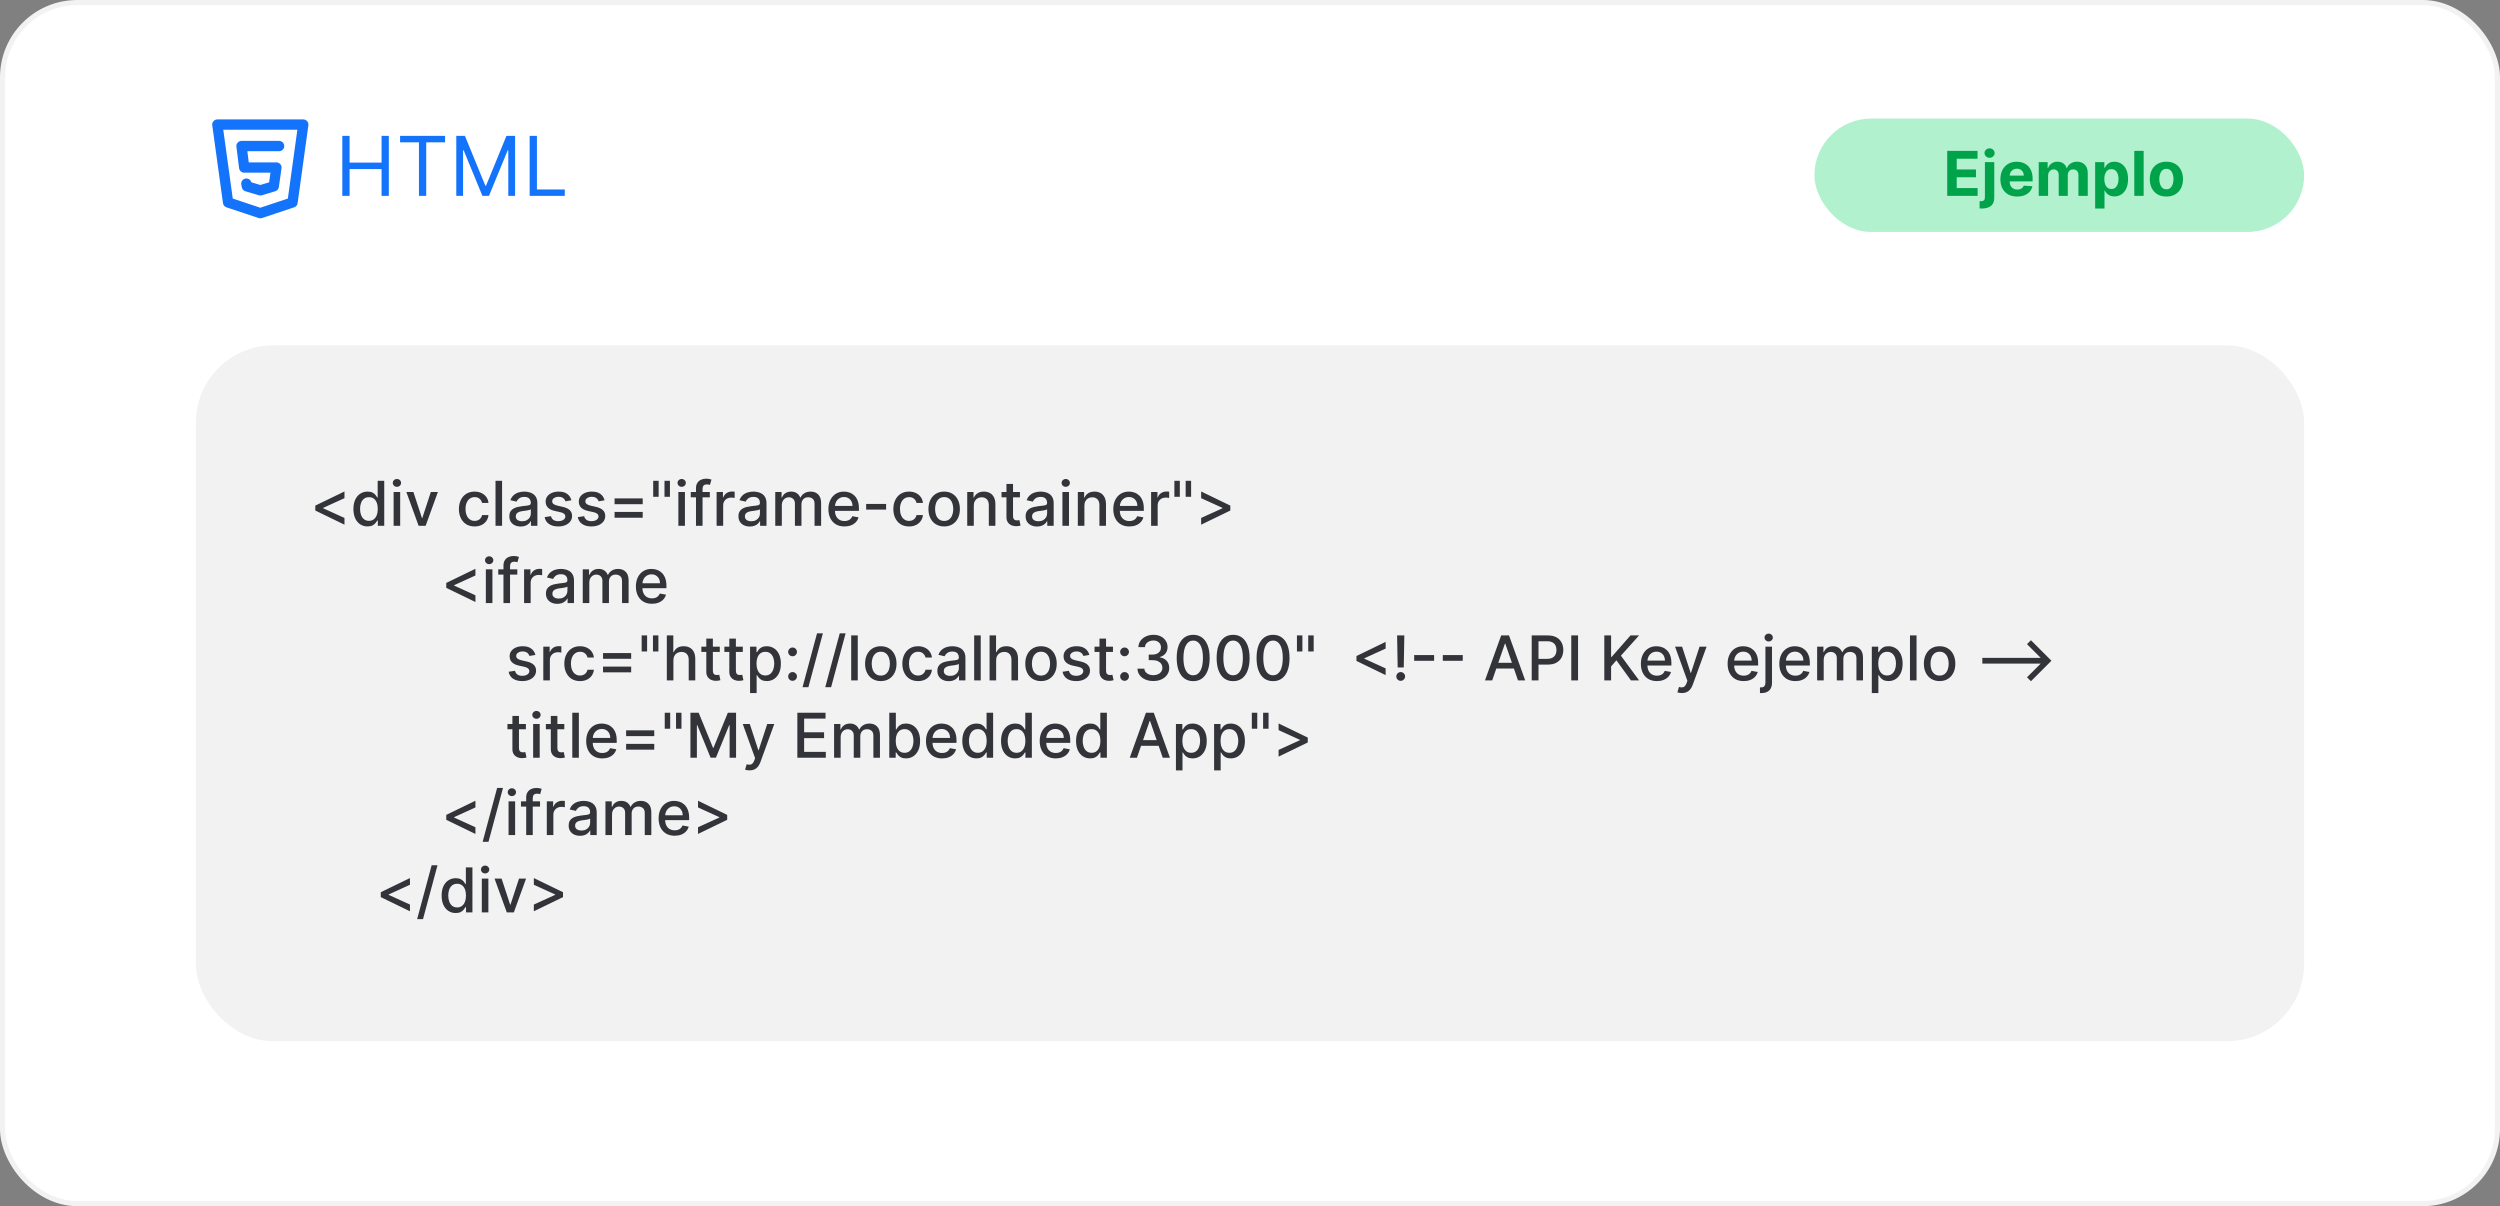 <svg width="485" height="234" viewBox="0 0 485 234" fill="none" xmlns="http://www.w3.org/2000/svg">
<rect x="0" y="0" width="485" height="234" fill="#808080" stroke="none"/>
<rect x="0.5" y="0.5" width="484" height="233" rx="14.5" fill="white" stroke="#F2F2F2"/>
<path d="M66.409 38V26.364H67.818V31.546H74.023V26.364H75.432V38H74.023V32.795H67.818V38H66.409ZM77.617 27.614V26.364H86.344V27.614H82.685V38H81.276V27.614H77.617ZM88.519 26.364H90.2L94.155 36.023H94.291L98.246 26.364H99.928V38H98.609V29.159H98.496L94.859 38H93.587L89.95 29.159H89.837V38H88.519V26.364ZM102.753 38V26.364H104.162V36.75H109.571V38H102.753Z" fill="#1473FB"/>
<rect x="352" y="23" width="95" height="22" rx="11" fill="#B1F1CE"/>
<path d="M377.759 38V29.273H383.639V30.794H379.604V32.874H383.337V34.395H379.604V36.479H383.656V38H377.759ZM385.072 31.454H386.887V38.324C386.887 38.83 386.788 39.239 386.589 39.551C386.39 39.864 386.105 40.092 385.733 40.237C385.363 40.382 384.922 40.455 384.407 40.455C384.345 40.455 384.285 40.453 384.228 40.45C384.169 40.45 384.106 40.449 384.041 40.446V39.027C384.089 39.03 384.132 39.031 384.169 39.031C384.203 39.034 384.24 39.035 384.279 39.035C384.572 39.035 384.777 38.973 384.893 38.848C385.012 38.726 385.072 38.541 385.072 38.294V31.454ZM385.975 30.611C385.708 30.611 385.478 30.521 385.285 30.342C385.092 30.16 384.995 29.943 384.995 29.69C384.995 29.44 385.092 29.226 385.285 29.047C385.478 28.865 385.708 28.774 385.975 28.774C386.248 28.774 386.48 28.865 386.67 29.047C386.863 29.226 386.96 29.44 386.96 29.69C386.96 29.943 386.863 30.16 386.67 30.342C386.48 30.521 386.248 30.611 385.975 30.611ZM391.325 38.128C390.651 38.128 390.072 37.992 389.586 37.719C389.103 37.443 388.731 37.054 388.469 36.551C388.208 36.045 388.077 35.447 388.077 34.757C388.077 34.084 388.208 33.493 388.469 32.984C388.731 32.476 389.099 32.08 389.573 31.796C390.05 31.511 390.61 31.369 391.252 31.369C391.684 31.369 392.086 31.439 392.458 31.578C392.833 31.715 393.16 31.921 393.438 32.196C393.719 32.472 393.938 32.818 394.094 33.236C394.251 33.651 394.329 34.136 394.329 34.693V35.192H388.802V34.067H392.62C392.62 33.805 392.563 33.574 392.45 33.372C392.336 33.17 392.178 33.013 391.977 32.899C391.778 32.783 391.546 32.724 391.282 32.724C391.006 32.724 390.762 32.788 390.549 32.916C390.339 33.041 390.174 33.21 390.055 33.423C389.935 33.633 389.874 33.868 389.871 34.126V35.196C389.871 35.52 389.931 35.8 390.05 36.035C390.173 36.271 390.344 36.453 390.566 36.581C390.788 36.709 391.05 36.773 391.354 36.773C391.556 36.773 391.741 36.744 391.908 36.688C392.076 36.631 392.219 36.545 392.339 36.432C392.458 36.318 392.549 36.179 392.612 36.014L394.29 36.125C394.205 36.528 394.031 36.881 393.766 37.182C393.505 37.48 393.167 37.713 392.752 37.881C392.34 38.045 391.864 38.128 391.325 38.128ZM395.513 38V31.454H397.244V32.609H397.32C397.457 32.226 397.684 31.923 398.002 31.702C398.32 31.48 398.701 31.369 399.144 31.369C399.593 31.369 399.975 31.482 400.29 31.706C400.606 31.928 400.816 32.229 400.921 32.609H400.989C401.123 32.234 401.364 31.935 401.714 31.71C402.066 31.483 402.482 31.369 402.962 31.369C403.573 31.369 404.069 31.564 404.45 31.953C404.833 32.34 405.025 32.888 405.025 33.598V38H403.214V33.956C403.214 33.592 403.117 33.32 402.924 33.138C402.731 32.956 402.489 32.865 402.2 32.865C401.87 32.865 401.613 32.97 401.428 33.18C401.244 33.388 401.151 33.662 401.151 34.003V38H399.391V33.918C399.391 33.597 399.299 33.341 399.114 33.151C398.933 32.96 398.692 32.865 398.394 32.865C398.192 32.865 398.011 32.916 397.849 33.019C397.69 33.118 397.563 33.258 397.469 33.44C397.376 33.619 397.329 33.83 397.329 34.071V38H395.513ZM406.459 40.455V31.454H408.249V32.554H408.33C408.409 32.378 408.524 32.199 408.675 32.017C408.828 31.832 409.027 31.679 409.271 31.557C409.518 31.432 409.825 31.369 410.192 31.369C410.669 31.369 411.109 31.494 411.513 31.744C411.916 31.991 412.239 32.365 412.48 32.865C412.722 33.362 412.842 33.986 412.842 34.736C412.842 35.466 412.724 36.082 412.489 36.585C412.256 37.085 411.938 37.465 411.534 37.723C411.134 37.979 410.685 38.106 410.188 38.106C409.835 38.106 409.536 38.048 409.288 37.932C409.044 37.815 408.844 37.669 408.688 37.493C408.531 37.314 408.412 37.133 408.33 36.952H408.274V40.455H406.459ZM408.236 34.727C408.236 35.117 408.29 35.456 408.398 35.746C408.506 36.035 408.662 36.261 408.866 36.423C409.071 36.582 409.32 36.662 409.612 36.662C409.908 36.662 410.158 36.581 410.362 36.419C410.567 36.254 410.722 36.027 410.827 35.737C410.935 35.445 410.989 35.108 410.989 34.727C410.989 34.349 410.936 34.017 410.831 33.73C410.726 33.443 410.571 33.219 410.366 33.057C410.162 32.895 409.911 32.814 409.612 32.814C409.317 32.814 409.067 32.892 408.862 33.048C408.661 33.205 408.506 33.426 408.398 33.713C408.29 34 408.236 34.338 408.236 34.727ZM415.868 29.273V38H414.053V29.273H415.868ZM420.279 38.128C419.618 38.128 419.045 37.987 418.562 37.706C418.082 37.422 417.711 37.027 417.45 36.521C417.189 36.013 417.058 35.423 417.058 34.753C417.058 34.077 417.189 33.486 417.45 32.98C417.711 32.472 418.082 32.077 418.562 31.796C419.045 31.511 419.618 31.369 420.279 31.369C420.941 31.369 421.512 31.511 421.993 31.796C422.475 32.077 422.848 32.472 423.109 32.98C423.37 33.486 423.501 34.077 423.501 34.753C423.501 35.423 423.37 36.013 423.109 36.521C422.848 37.027 422.475 37.422 421.993 37.706C421.512 37.987 420.941 38.128 420.279 38.128ZM420.288 36.722C420.589 36.722 420.841 36.636 421.042 36.466C421.244 36.293 421.396 36.057 421.498 35.758C421.603 35.46 421.656 35.121 421.656 34.74C421.656 34.359 421.603 34.02 421.498 33.722C421.396 33.423 421.244 33.188 421.042 33.014C420.841 32.841 420.589 32.754 420.288 32.754C419.984 32.754 419.728 32.841 419.521 33.014C419.316 33.188 419.162 33.423 419.056 33.722C418.954 34.02 418.903 34.359 418.903 34.74C418.903 35.121 418.954 35.46 419.056 35.758C419.162 36.057 419.316 36.293 419.521 36.466C419.728 36.636 419.984 36.722 420.288 36.722Z" fill="#00A34A"/>
<g clip-path="url(#clip0_1507_413)">
<path d="M58.834 24.167L56.75 39.271L50.5 41.354L44.25 39.271L42.167 24.167H58.834Z" stroke="#1473FB" stroke-width="2" stroke-linecap="round" stroke-linejoin="round"/>
<path d="M54.146 28.333H46.855L47.375 32.5H53.625L53.105 36.146L50.5 36.927L47.896 36.146L47.792 35.625" stroke="#1473FB" stroke-width="2" stroke-linecap="round" stroke-linejoin="round"/>
</g>
<rect x="38" y="67" width="409" height="135" rx="15" fill="#F2F2F2"/>
<path d="M61.168 99.043V98.088L66.827 95.344V96.644L62.651 98.548L62.689 98.472V98.655L62.651 98.582L66.827 100.483V101.787L61.168 99.043ZM71.299 102.128C70.771 102.128 70.299 101.993 69.884 101.723C69.472 101.45 69.148 101.062 68.913 100.56C68.68 100.054 68.563 99.447 68.563 98.74C68.563 98.033 68.681 97.428 68.917 96.925C69.156 96.422 69.482 96.037 69.897 95.77C70.312 95.503 70.782 95.369 71.308 95.369C71.714 95.369 72.04 95.438 72.288 95.574C72.538 95.707 72.731 95.864 72.867 96.043C73.006 96.222 73.114 96.379 73.191 96.516H73.268V93.273H74.542V102H73.298V100.982H73.191C73.114 101.121 73.004 101.28 72.859 101.459C72.717 101.638 72.521 101.794 72.271 101.928C72.021 102.061 71.697 102.128 71.299 102.128ZM71.58 101.041C71.947 101.041 72.256 100.945 72.509 100.751C72.765 100.555 72.958 100.284 73.089 99.938C73.222 99.591 73.289 99.188 73.289 98.727C73.289 98.273 73.224 97.875 73.093 97.534C72.962 97.193 72.771 96.928 72.518 96.737C72.265 96.547 71.952 96.452 71.58 96.452C71.197 96.452 70.877 96.551 70.621 96.75C70.366 96.949 70.173 97.22 70.042 97.564C69.914 97.908 69.85 98.296 69.85 98.727C69.85 99.165 69.915 99.558 70.046 99.908C70.177 100.257 70.37 100.534 70.626 100.739C70.884 100.94 71.202 101.041 71.58 101.041ZM76.36 102V95.454H77.635V102H76.36ZM77.004 94.445C76.782 94.445 76.592 94.371 76.433 94.223C76.277 94.072 76.198 93.894 76.198 93.686C76.198 93.476 76.277 93.297 76.433 93.149C76.592 92.999 76.782 92.923 77.004 92.923C77.225 92.923 77.414 92.999 77.571 93.149C77.73 93.297 77.809 93.476 77.809 93.686C77.809 93.894 77.73 94.072 77.571 94.223C77.414 94.371 77.225 94.445 77.004 94.445ZM84.948 95.454L82.575 102H81.211L78.833 95.454H80.201L81.859 100.491H81.927L83.58 95.454H84.948ZM92.079 102.132C91.445 102.132 90.9 101.989 90.442 101.702C89.988 101.412 89.638 101.013 89.394 100.504C89.15 99.996 89.027 99.413 89.027 98.757C89.027 98.092 89.152 97.506 89.402 96.997C89.652 96.486 90.005 96.087 90.459 95.8C90.914 95.513 91.449 95.369 92.066 95.369C92.563 95.369 93.006 95.462 93.395 95.646C93.784 95.828 94.098 96.084 94.337 96.413C94.579 96.743 94.722 97.128 94.767 97.568H93.527C93.459 97.261 93.303 96.997 93.059 96.776C92.817 96.554 92.493 96.443 92.087 96.443C91.732 96.443 91.421 96.537 91.154 96.724C90.89 96.909 90.684 97.173 90.536 97.517C90.388 97.858 90.314 98.261 90.314 98.727C90.314 99.204 90.387 99.617 90.532 99.963C90.677 100.31 90.881 100.578 91.145 100.768C91.412 100.959 91.726 101.054 92.087 101.054C92.329 101.054 92.547 101.01 92.743 100.922C92.942 100.831 93.108 100.702 93.242 100.534C93.378 100.366 93.473 100.165 93.527 99.929H94.767C94.722 100.352 94.584 100.73 94.354 101.062C94.124 101.395 93.816 101.656 93.429 101.847C93.046 102.037 92.596 102.132 92.079 102.132ZM97.404 93.273V102H96.13V93.273H97.404ZM101.023 102.145C100.608 102.145 100.233 102.068 99.898 101.915C99.563 101.759 99.297 101.533 99.101 101.237C98.908 100.942 98.811 100.58 98.811 100.151C98.811 99.781 98.882 99.477 99.025 99.239C99.166 99 99.358 98.811 99.6 98.672C99.841 98.533 100.111 98.428 100.409 98.356C100.708 98.285 101.012 98.231 101.321 98.195C101.713 98.149 102.032 98.112 102.276 98.084C102.52 98.053 102.698 98.003 102.809 97.935C102.919 97.867 102.975 97.756 102.975 97.602V97.572C102.975 97.2 102.87 96.912 102.659 96.707C102.452 96.503 102.142 96.401 101.73 96.401C101.301 96.401 100.963 96.496 100.716 96.686C100.472 96.874 100.303 97.082 100.209 97.312L99.012 97.04C99.154 96.642 99.361 96.321 99.634 96.077C99.909 95.829 100.226 95.651 100.584 95.54C100.942 95.426 101.319 95.369 101.713 95.369C101.975 95.369 102.252 95.401 102.544 95.463C102.84 95.523 103.115 95.633 103.371 95.796C103.63 95.957 103.841 96.189 104.006 96.49C104.171 96.788 104.253 97.176 104.253 97.653V102H103.009V101.105H102.958C102.875 101.27 102.752 101.432 102.587 101.591C102.422 101.75 102.211 101.882 101.952 101.987C101.694 102.092 101.384 102.145 101.023 102.145ZM101.3 101.122C101.652 101.122 101.953 101.053 102.203 100.913C102.456 100.774 102.648 100.592 102.779 100.368C102.912 100.141 102.979 99.898 102.979 99.639V98.796C102.934 98.841 102.846 98.883 102.715 98.923C102.587 98.96 102.441 98.993 102.276 99.021C102.111 99.047 101.951 99.071 101.794 99.094C101.638 99.114 101.507 99.131 101.402 99.145C101.155 99.176 100.929 99.229 100.725 99.303C100.523 99.376 100.361 99.483 100.239 99.622C100.12 99.758 100.06 99.94 100.06 100.168C100.06 100.483 100.176 100.722 100.409 100.884C100.642 101.043 100.939 101.122 101.3 101.122ZM110.855 97.053L109.7 97.257C109.652 97.109 109.575 96.969 109.47 96.835C109.368 96.702 109.229 96.592 109.053 96.507C108.876 96.422 108.656 96.379 108.392 96.379C108.031 96.379 107.73 96.46 107.489 96.622C107.247 96.781 107.126 96.987 107.126 97.24C107.126 97.459 107.207 97.635 107.369 97.769C107.531 97.902 107.793 98.011 108.153 98.097L109.193 98.335C109.795 98.474 110.244 98.689 110.54 98.979C110.835 99.269 110.983 99.645 110.983 100.108C110.983 100.5 110.869 100.849 110.642 101.156C110.418 101.46 110.104 101.699 109.7 101.872C109.3 102.045 108.835 102.132 108.307 102.132C107.574 102.132 106.976 101.976 106.513 101.663C106.05 101.348 105.766 100.901 105.661 100.321L106.892 100.134C106.969 100.455 107.126 100.697 107.365 100.862C107.604 101.024 107.915 101.105 108.298 101.105C108.716 101.105 109.05 101.018 109.3 100.845C109.55 100.669 109.675 100.455 109.675 100.202C109.675 99.997 109.598 99.825 109.445 99.686C109.294 99.547 109.062 99.442 108.75 99.371L107.642 99.128C107.031 98.989 106.58 98.767 106.287 98.463C105.997 98.159 105.852 97.774 105.852 97.308C105.852 96.922 105.96 96.584 106.176 96.294C106.392 96.004 106.69 95.778 107.071 95.617C107.452 95.452 107.888 95.369 108.379 95.369C109.087 95.369 109.643 95.523 110.05 95.829C110.456 96.133 110.724 96.541 110.855 97.053ZM117.289 97.053L116.134 97.257C116.086 97.109 116.009 96.969 115.904 96.835C115.801 96.702 115.662 96.592 115.486 96.507C115.31 96.422 115.09 96.379 114.826 96.379C114.465 96.379 114.164 96.46 113.922 96.622C113.681 96.781 113.56 96.987 113.56 97.24C113.56 97.459 113.641 97.635 113.803 97.769C113.965 97.902 114.226 98.011 114.587 98.097L115.627 98.335C116.229 98.474 116.678 98.689 116.973 98.979C117.269 99.269 117.417 99.645 117.417 100.108C117.417 100.5 117.303 100.849 117.076 101.156C116.851 101.46 116.537 101.699 116.134 101.872C115.733 102.045 115.269 102.132 114.74 102.132C114.007 102.132 113.409 101.976 112.946 101.663C112.483 101.348 112.199 100.901 112.094 100.321L113.326 100.134C113.402 100.455 113.56 100.697 113.799 100.862C114.037 101.024 114.348 101.105 114.732 101.105C115.15 101.105 115.483 101.018 115.733 100.845C115.983 100.669 116.108 100.455 116.108 100.202C116.108 99.997 116.032 99.825 115.878 99.686C115.728 99.547 115.496 99.442 115.184 99.371L114.076 99.128C113.465 98.989 113.013 98.767 112.721 98.463C112.431 98.159 112.286 97.774 112.286 97.308C112.286 96.922 112.394 96.584 112.61 96.294C112.826 96.004 113.124 95.778 113.505 95.617C113.885 95.452 114.321 95.369 114.813 95.369C115.52 95.369 116.077 95.523 116.483 95.829C116.89 96.133 117.158 96.541 117.289 97.053ZM119.227 97.811V96.69H124.685V97.811H119.227ZM119.227 100.436V99.315H124.685V100.436H119.227ZM127.777 93.273V96.379H126.72V93.273H127.777ZM129.967 93.273V96.379H128.911V93.273H129.967ZM131.603 102V95.454H132.877V102H131.603ZM132.246 94.445C132.025 94.445 131.834 94.371 131.675 94.223C131.519 94.072 131.441 93.894 131.441 93.686C131.441 93.476 131.519 93.297 131.675 93.149C131.834 92.999 132.025 92.923 132.246 92.923C132.468 92.923 132.657 92.999 132.813 93.149C132.972 93.297 133.051 93.476 133.051 93.686C133.051 93.894 132.972 94.072 132.813 94.223C132.657 94.371 132.468 94.445 132.246 94.445ZM137.706 95.454V96.477H134.007V95.454H137.706ZM135.021 102V94.696C135.021 94.287 135.111 93.947 135.29 93.678C135.469 93.405 135.706 93.202 136.001 93.068C136.297 92.932 136.618 92.864 136.964 92.864C137.22 92.864 137.439 92.885 137.621 92.928C137.803 92.967 137.938 93.004 138.026 93.038L137.727 94.07C137.668 94.053 137.591 94.033 137.497 94.01C137.403 93.984 137.29 93.972 137.156 93.972C136.847 93.972 136.625 94.048 136.491 94.202C136.361 94.355 136.295 94.577 136.295 94.867V102H135.021ZM139.021 102V95.454H140.252V96.494H140.32C140.44 96.142 140.65 95.865 140.951 95.663C141.255 95.459 141.599 95.356 141.982 95.356C142.062 95.356 142.156 95.359 142.263 95.365C142.374 95.371 142.461 95.378 142.523 95.386V96.605C142.472 96.591 142.381 96.575 142.251 96.558C142.12 96.538 141.989 96.528 141.859 96.528C141.558 96.528 141.289 96.592 141.053 96.72C140.82 96.845 140.636 97.02 140.499 97.244C140.363 97.466 140.295 97.719 140.295 98.003V102H139.021ZM145.472 102.145C145.058 102.145 144.683 102.068 144.347 101.915C144.012 101.759 143.746 101.533 143.55 101.237C143.357 100.942 143.261 100.58 143.261 100.151C143.261 99.781 143.332 99.477 143.474 99.239C143.616 99 143.808 98.811 144.049 98.672C144.29 98.533 144.56 98.428 144.859 98.356C145.157 98.285 145.461 98.231 145.771 98.195C146.163 98.149 146.481 98.112 146.725 98.084C146.969 98.053 147.147 98.003 147.258 97.935C147.369 97.867 147.424 97.756 147.424 97.602V97.572C147.424 97.2 147.319 96.912 147.109 96.707C146.901 96.503 146.592 96.401 146.18 96.401C145.751 96.401 145.413 96.496 145.165 96.686C144.921 96.874 144.752 97.082 144.658 97.312L143.461 97.04C143.603 96.642 143.81 96.321 144.083 96.077C144.359 95.829 144.675 95.651 145.033 95.54C145.391 95.426 145.768 95.369 146.163 95.369C146.424 95.369 146.701 95.401 146.994 95.463C147.289 95.523 147.565 95.633 147.82 95.796C148.079 95.957 148.29 96.189 148.455 96.49C148.62 96.788 148.702 97.176 148.702 97.653V102H147.458V101.105H147.407C147.325 101.27 147.201 101.432 147.036 101.591C146.871 101.75 146.66 101.882 146.401 101.987C146.143 102.092 145.833 102.145 145.472 102.145ZM145.749 101.122C146.102 101.122 146.403 101.053 146.653 100.913C146.906 100.774 147.097 100.592 147.228 100.368C147.362 100.141 147.428 99.898 147.428 99.639V98.796C147.383 98.841 147.295 98.883 147.164 98.923C147.036 98.96 146.89 98.993 146.725 99.021C146.56 99.047 146.4 99.071 146.244 99.094C146.087 99.114 145.957 99.131 145.852 99.145C145.604 99.176 145.379 99.229 145.174 99.303C144.972 99.376 144.81 99.483 144.688 99.622C144.569 99.758 144.509 99.94 144.509 100.168C144.509 100.483 144.626 100.722 144.859 100.884C145.092 101.043 145.388 101.122 145.749 101.122ZM150.4 102V95.454H151.623V96.52H151.703C151.84 96.159 152.063 95.878 152.373 95.676C152.682 95.472 153.053 95.369 153.485 95.369C153.922 95.369 154.289 95.472 154.584 95.676C154.882 95.881 155.103 96.162 155.245 96.52H155.313C155.469 96.171 155.718 95.892 156.059 95.685C156.4 95.474 156.806 95.369 157.277 95.369C157.871 95.369 158.355 95.555 158.73 95.928C159.108 96.3 159.297 96.861 159.297 97.611V102H158.023V97.73C158.023 97.287 157.902 96.966 157.661 96.767C157.419 96.568 157.131 96.469 156.796 96.469C156.381 96.469 156.059 96.597 155.828 96.852C155.598 97.105 155.483 97.43 155.483 97.828V102H154.213V97.649C154.213 97.294 154.103 97.008 153.881 96.793C153.659 96.577 153.371 96.469 153.016 96.469C152.775 96.469 152.551 96.533 152.347 96.66C152.145 96.785 151.982 96.96 151.857 97.185C151.735 97.409 151.674 97.669 151.674 97.965V102H150.4ZM163.826 102.132C163.181 102.132 162.626 101.994 162.16 101.719C161.697 101.44 161.339 101.05 161.086 100.547C160.836 100.041 160.711 99.449 160.711 98.77C160.711 98.099 160.836 97.508 161.086 96.997C161.339 96.486 161.691 96.087 162.143 95.8C162.597 95.513 163.129 95.369 163.737 95.369C164.106 95.369 164.464 95.43 164.81 95.553C165.157 95.675 165.468 95.867 165.744 96.128C166.019 96.389 166.237 96.729 166.396 97.146C166.555 97.561 166.634 98.065 166.634 98.659V99.111H161.431V98.156H165.386C165.386 97.821 165.317 97.524 165.181 97.266C165.045 97.004 164.853 96.798 164.606 96.648C164.362 96.497 164.075 96.422 163.745 96.422C163.387 96.422 163.075 96.51 162.808 96.686C162.543 96.859 162.339 97.087 162.194 97.368C162.052 97.646 161.981 97.949 161.981 98.276V99.021C161.981 99.459 162.058 99.831 162.211 100.138C162.367 100.445 162.585 100.679 162.863 100.841C163.141 101 163.467 101.08 163.839 101.08C164.08 101.08 164.3 101.045 164.499 100.977C164.698 100.906 164.87 100.801 165.015 100.662C165.16 100.523 165.271 100.351 165.347 100.146L166.553 100.364C166.457 100.719 166.283 101.03 166.033 101.297C165.786 101.561 165.475 101.767 165.1 101.915C164.728 102.06 164.303 102.132 163.826 102.132ZM171.904 97.76V98.864H168.035V97.76H171.904ZM176.36 102.132C175.726 102.132 175.181 101.989 174.723 101.702C174.269 101.412 173.919 101.013 173.675 100.504C173.431 99.996 173.309 99.413 173.309 98.757C173.309 98.092 173.434 97.506 173.684 96.997C173.934 96.486 174.286 96.087 174.74 95.8C175.195 95.513 175.73 95.369 176.347 95.369C176.844 95.369 177.287 95.462 177.676 95.646C178.066 95.828 178.38 96.084 178.618 96.413C178.86 96.743 179.003 97.128 179.049 97.568H177.809C177.74 97.261 177.584 96.997 177.34 96.776C177.098 96.554 176.775 96.443 176.368 96.443C176.013 96.443 175.702 96.537 175.435 96.724C175.171 96.909 174.965 97.173 174.817 97.517C174.669 97.858 174.596 98.261 174.596 98.727C174.596 99.204 174.668 99.617 174.813 99.963C174.958 100.31 175.162 100.578 175.426 100.768C175.694 100.959 176.007 101.054 176.368 101.054C176.61 101.054 176.828 101.01 177.025 100.922C177.223 100.831 177.39 100.702 177.523 100.534C177.659 100.366 177.755 100.165 177.809 99.929H179.049C179.003 100.352 178.865 100.73 178.635 101.062C178.405 101.395 178.097 101.656 177.711 101.847C177.327 102.037 176.877 102.132 176.36 102.132ZM183.168 102.132C182.555 102.132 182.019 101.991 181.562 101.71C181.104 101.429 180.749 101.036 180.496 100.53C180.244 100.024 180.117 99.433 180.117 98.757C180.117 98.078 180.244 97.484 180.496 96.976C180.749 96.467 181.104 96.072 181.562 95.791C182.019 95.51 182.555 95.369 183.168 95.369C183.782 95.369 184.317 95.51 184.775 95.791C185.232 96.072 185.587 96.467 185.84 96.976C186.093 97.484 186.219 98.078 186.219 98.757C186.219 99.433 186.093 100.024 185.84 100.53C185.587 101.036 185.232 101.429 184.775 101.71C184.317 101.991 183.782 102.132 183.168 102.132ZM183.173 101.062C183.57 101.062 183.9 100.957 184.161 100.747C184.423 100.537 184.616 100.257 184.741 99.908C184.869 99.558 184.933 99.173 184.933 98.753C184.933 98.335 184.869 97.952 184.741 97.602C184.616 97.25 184.423 96.967 184.161 96.754C183.9 96.541 183.57 96.435 183.173 96.435C182.772 96.435 182.44 96.541 182.175 96.754C181.914 96.967 181.719 97.25 181.592 97.602C181.467 97.952 181.404 98.335 181.404 98.753C181.404 99.173 181.467 99.558 181.592 99.908C181.719 100.257 181.914 100.537 182.175 100.747C182.44 100.957 182.772 101.062 183.173 101.062ZM188.916 98.114V102H187.642V95.454H188.865V96.52H188.946C189.096 96.173 189.332 95.895 189.653 95.685C189.977 95.474 190.385 95.369 190.876 95.369C191.322 95.369 191.713 95.463 192.048 95.651C192.383 95.835 192.643 96.111 192.828 96.477C193.012 96.844 193.105 97.297 193.105 97.837V102H191.831V97.99C191.831 97.516 191.707 97.145 191.46 96.878C191.213 96.608 190.873 96.473 190.441 96.473C190.146 96.473 189.883 96.537 189.653 96.665C189.426 96.793 189.245 96.98 189.112 97.227C188.981 97.472 188.916 97.767 188.916 98.114ZM197.869 95.454V96.477H194.294V95.454H197.869ZM195.252 93.886H196.527V100.078C196.527 100.325 196.564 100.511 196.637 100.636C196.711 100.759 196.806 100.842 196.923 100.888C197.042 100.93 197.172 100.952 197.311 100.952C197.413 100.952 197.502 100.945 197.579 100.93C197.656 100.916 197.716 100.905 197.758 100.896L197.988 101.949C197.914 101.977 197.809 102.006 197.673 102.034C197.537 102.065 197.366 102.082 197.162 102.085C196.826 102.091 196.514 102.031 196.224 101.906C195.934 101.781 195.7 101.588 195.521 101.327C195.342 101.065 195.252 100.737 195.252 100.342V93.886ZM201.183 102.145C200.768 102.145 200.393 102.068 200.058 101.915C199.723 101.759 199.457 101.533 199.261 101.237C199.068 100.942 198.972 100.58 198.972 100.151C198.972 99.781 199.043 99.477 199.185 99.239C199.327 99 199.518 98.811 199.76 98.672C200.001 98.533 200.271 98.428 200.57 98.356C200.868 98.285 201.172 98.231 201.482 98.195C201.874 98.149 202.192 98.112 202.436 98.084C202.68 98.053 202.858 98.003 202.969 97.935C203.08 97.867 203.135 97.756 203.135 97.602V97.572C203.135 97.2 203.03 96.912 202.82 96.707C202.612 96.503 202.303 96.401 201.891 96.401C201.462 96.401 201.124 96.496 200.876 96.686C200.632 96.874 200.463 97.082 200.369 97.312L199.172 97.04C199.314 96.642 199.521 96.321 199.794 96.077C200.07 95.829 200.386 95.651 200.744 95.54C201.102 95.426 201.479 95.369 201.874 95.369C202.135 95.369 202.412 95.401 202.705 95.463C203 95.523 203.276 95.633 203.531 95.796C203.79 95.957 204.001 96.189 204.166 96.49C204.331 96.788 204.413 97.176 204.413 97.653V102H203.169V101.105H203.118C203.036 101.27 202.912 101.432 202.747 101.591C202.582 101.75 202.371 101.882 202.112 101.987C201.854 102.092 201.544 102.145 201.183 102.145ZM201.46 101.122C201.813 101.122 202.114 101.053 202.364 100.913C202.616 100.774 202.808 100.592 202.939 100.368C203.072 100.141 203.139 99.898 203.139 99.639V98.796C203.094 98.841 203.006 98.883 202.875 98.923C202.747 98.96 202.601 98.993 202.436 99.021C202.271 99.047 202.111 99.071 201.955 99.094C201.798 99.114 201.668 99.131 201.562 99.145C201.315 99.176 201.089 99.229 200.885 99.303C200.683 99.376 200.521 99.483 200.399 99.622C200.28 99.758 200.22 99.94 200.22 100.168C200.22 100.483 200.337 100.722 200.57 100.884C200.803 101.043 201.099 101.122 201.46 101.122ZM206.11 102V95.454H207.385V102H206.11ZM206.754 94.445C206.532 94.445 206.342 94.371 206.183 94.223C206.027 94.072 205.949 93.894 205.949 93.686C205.949 93.476 206.027 93.297 206.183 93.149C206.342 92.999 206.532 92.923 206.754 92.923C206.975 92.923 207.164 92.999 207.321 93.149C207.48 93.297 207.559 93.476 207.559 93.686C207.559 93.894 207.48 94.072 207.321 94.223C207.164 94.371 206.975 94.445 206.754 94.445ZM210.373 98.114V102H209.099V95.454H210.322V96.52H210.403C210.553 96.173 210.789 95.895 211.11 95.685C211.434 95.474 211.842 95.369 212.333 95.369C212.779 95.369 213.17 95.463 213.505 95.651C213.84 95.835 214.1 96.111 214.285 96.477C214.469 96.844 214.562 97.297 214.562 97.837V102H213.288V97.99C213.288 97.516 213.164 97.145 212.917 96.878C212.67 96.608 212.33 96.473 211.898 96.473C211.603 96.473 211.34 96.537 211.11 96.665C210.883 96.793 210.702 96.98 210.569 97.227C210.438 97.472 210.373 97.767 210.373 98.114ZM219.092 102.132C218.447 102.132 217.891 101.994 217.425 101.719C216.962 101.44 216.604 101.05 216.352 100.547C216.102 100.041 215.977 99.449 215.977 98.77C215.977 98.099 216.102 97.508 216.352 96.997C216.604 96.486 216.957 96.087 217.408 95.8C217.863 95.513 218.394 95.369 219.002 95.369C219.371 95.369 219.729 95.43 220.076 95.553C220.423 95.675 220.734 95.867 221.009 96.128C221.285 96.389 221.502 96.729 221.661 97.146C221.82 97.561 221.9 98.065 221.9 98.659V99.111H216.697V98.156H220.651C220.651 97.821 220.583 97.524 220.447 97.266C220.31 97.004 220.119 96.798 219.871 96.648C219.627 96.497 219.34 96.422 219.011 96.422C218.653 96.422 218.34 96.51 218.073 96.686C217.809 96.859 217.604 97.087 217.46 97.368C217.317 97.646 217.246 97.949 217.246 98.276V99.021C217.246 99.459 217.323 99.831 217.477 100.138C217.633 100.445 217.85 100.679 218.129 100.841C218.407 101 218.732 101.08 219.104 101.08C219.346 101.08 219.566 101.045 219.765 100.977C219.964 100.906 220.136 100.801 220.281 100.662C220.425 100.523 220.536 100.351 220.613 100.146L221.819 100.364C221.722 100.719 221.549 101.03 221.299 101.297C221.052 101.561 220.741 101.767 220.366 101.915C219.994 102.06 219.569 102.132 219.092 102.132ZM223.314 102V95.454H224.545V96.494H224.613C224.733 96.142 224.943 95.865 225.244 95.663C225.548 95.459 225.892 95.356 226.275 95.356C226.355 95.356 226.449 95.359 226.556 95.365C226.667 95.371 226.754 95.378 226.816 95.386V96.605C226.765 96.591 226.674 96.575 226.544 96.558C226.413 96.538 226.282 96.528 226.152 96.528C225.85 96.528 225.582 96.592 225.346 96.72C225.113 96.845 224.929 97.02 224.792 97.244C224.656 97.466 224.588 97.719 224.588 98.003V102H223.314ZM228.886 93.273V96.379H227.83V93.273H228.886ZM231.077 93.273V96.379H230.02V93.273H231.077ZM238.682 99.043L233.023 101.787V100.483L237.199 98.582L237.157 98.655V98.472L237.199 98.548L233.023 96.644V95.344L238.682 98.088V99.043ZM86.574 114.043V113.088L92.233 110.344V111.643L88.057 113.548L88.095 113.472V113.655L88.057 113.582L92.233 115.483V116.787L86.574 114.043ZM94.255 117V110.455H95.529V117H94.255ZM94.898 109.445C94.677 109.445 94.487 109.371 94.327 109.223C94.171 109.072 94.093 108.893 94.093 108.686C94.093 108.476 94.171 108.297 94.327 108.149C94.487 107.999 94.677 107.923 94.898 107.923C95.12 107.923 95.309 107.999 95.465 108.149C95.624 108.297 95.704 108.476 95.704 108.686C95.704 108.893 95.624 109.072 95.465 109.223C95.309 109.371 95.12 109.445 94.898 109.445ZM100.358 110.455V111.477H96.659V110.455H100.358ZM97.674 117V109.696C97.674 109.287 97.763 108.947 97.942 108.678C98.121 108.405 98.358 108.202 98.654 108.068C98.949 107.932 99.27 107.864 99.617 107.864C99.873 107.864 100.091 107.885 100.273 107.928C100.455 107.967 100.59 108.004 100.678 108.038L100.38 109.07C100.32 109.053 100.243 109.033 100.15 109.01C100.056 108.984 99.942 108.972 99.809 108.972C99.499 108.972 99.277 109.048 99.144 109.202C99.013 109.355 98.948 109.577 98.948 109.866V117H97.674ZM101.673 117V110.455H102.904V111.494H102.973C103.092 111.142 103.302 110.865 103.603 110.663C103.907 110.459 104.251 110.357 104.635 110.357C104.714 110.357 104.808 110.359 104.916 110.365C105.027 110.371 105.113 110.378 105.176 110.386V111.605C105.125 111.591 105.034 111.575 104.903 111.558C104.772 111.538 104.642 111.528 104.511 111.528C104.21 111.528 103.941 111.592 103.706 111.72C103.473 111.845 103.288 112.02 103.152 112.244C103.015 112.466 102.947 112.719 102.947 113.003V117H101.673ZM108.125 117.145C107.71 117.145 107.335 117.068 107 116.915C106.664 116.759 106.399 116.533 106.203 116.237C106.01 115.942 105.913 115.58 105.913 115.151C105.913 114.781 105.984 114.477 106.126 114.239C106.268 114 106.46 113.811 106.701 113.672C106.943 113.533 107.213 113.428 107.511 113.357C107.809 113.286 108.113 113.232 108.423 113.195C108.815 113.149 109.133 113.112 109.377 113.084C109.622 113.053 109.799 113.003 109.91 112.935C110.021 112.866 110.076 112.756 110.076 112.602V112.572C110.076 112.2 109.971 111.912 109.761 111.707C109.554 111.503 109.244 111.401 108.832 111.401C108.403 111.401 108.065 111.496 107.818 111.686C107.574 111.874 107.404 112.082 107.311 112.312L106.113 112.04C106.255 111.642 106.463 111.321 106.735 111.077C107.011 110.83 107.328 110.651 107.686 110.54C108.044 110.426 108.42 110.369 108.815 110.369C109.076 110.369 109.353 110.401 109.646 110.463C109.941 110.523 110.217 110.634 110.473 110.795C110.731 110.957 110.943 111.189 111.108 111.49C111.272 111.788 111.355 112.176 111.355 112.653V117H110.11V116.105H110.059C109.977 116.27 109.853 116.432 109.689 116.591C109.524 116.75 109.312 116.882 109.054 116.987C108.795 117.092 108.485 117.145 108.125 117.145ZM108.402 116.122C108.754 116.122 109.055 116.053 109.305 115.913C109.558 115.774 109.75 115.592 109.88 115.368C110.014 115.141 110.081 114.898 110.081 114.639V113.795C110.035 113.841 109.947 113.884 109.816 113.923C109.689 113.96 109.542 113.993 109.377 114.021C109.213 114.047 109.052 114.071 108.896 114.094C108.74 114.114 108.609 114.131 108.504 114.145C108.257 114.176 108.031 114.229 107.826 114.303C107.625 114.376 107.463 114.483 107.341 114.622C107.221 114.759 107.162 114.94 107.162 115.168C107.162 115.483 107.278 115.722 107.511 115.884C107.744 116.043 108.041 116.122 108.402 116.122ZM113.052 117V110.455H114.275V111.52H114.356C114.492 111.159 114.715 110.878 115.025 110.676C115.335 110.472 115.705 110.369 116.137 110.369C116.575 110.369 116.941 110.472 117.237 110.676C117.535 110.881 117.755 111.162 117.897 111.52H117.965C118.121 111.17 118.37 110.892 118.711 110.685C119.052 110.474 119.458 110.369 119.93 110.369C120.523 110.369 121.008 110.555 121.383 110.928C121.761 111.3 121.95 111.861 121.95 112.611V117H120.675V112.73C120.675 112.287 120.555 111.966 120.313 111.767C120.072 111.568 119.783 111.469 119.448 111.469C119.033 111.469 118.711 111.597 118.481 111.852C118.251 112.105 118.136 112.43 118.136 112.828V117H116.866V112.649C116.866 112.294 116.755 112.009 116.533 111.793C116.312 111.577 116.023 111.469 115.668 111.469C115.427 111.469 115.204 111.533 114.999 111.661C114.798 111.786 114.634 111.96 114.509 112.185C114.387 112.409 114.326 112.669 114.326 112.964V117H113.052ZM126.478 117.132C125.833 117.132 125.278 116.994 124.812 116.719C124.349 116.44 123.991 116.05 123.738 115.547C123.488 115.041 123.363 114.449 123.363 113.77C123.363 113.099 123.488 112.509 123.738 111.997C123.991 111.486 124.343 111.087 124.795 110.8C125.25 110.513 125.781 110.369 126.389 110.369C126.758 110.369 127.116 110.43 127.463 110.553C127.809 110.675 128.12 110.866 128.396 111.128C128.672 111.389 128.889 111.729 129.048 112.146C129.207 112.561 129.287 113.065 129.287 113.659V114.111H124.083V113.156H128.038C128.038 112.821 127.97 112.524 127.833 112.266C127.697 112.004 127.505 111.798 127.258 111.648C127.014 111.497 126.727 111.422 126.397 111.422C126.039 111.422 125.727 111.51 125.46 111.686C125.196 111.859 124.991 112.087 124.846 112.368C124.704 112.646 124.633 112.949 124.633 113.276V114.021C124.633 114.459 124.71 114.831 124.863 115.138C125.02 115.445 125.237 115.679 125.515 115.841C125.794 116 126.119 116.08 126.491 116.08C126.733 116.08 126.953 116.045 127.152 115.977C127.35 115.906 127.522 115.801 127.667 115.662C127.812 115.523 127.923 115.351 128 115.146L129.206 115.364C129.109 115.719 128.936 116.03 128.686 116.297C128.439 116.561 128.127 116.767 127.752 116.915C127.38 117.06 126.956 117.132 126.478 117.132ZM103.871 127.053L102.716 127.257C102.668 127.109 102.591 126.969 102.486 126.835C102.384 126.702 102.244 126.592 102.068 126.507C101.892 126.422 101.672 126.379 101.408 126.379C101.047 126.379 100.746 126.46 100.504 126.622C100.263 126.781 100.142 126.987 100.142 127.24C100.142 127.459 100.223 127.635 100.385 127.768C100.547 127.902 100.808 128.011 101.169 128.097L102.209 128.335C102.811 128.474 103.26 128.689 103.555 128.979C103.851 129.268 103.999 129.645 103.999 130.108C103.999 130.5 103.885 130.849 103.658 131.156C103.433 131.46 103.119 131.699 102.716 131.872C102.315 132.045 101.851 132.132 101.322 132.132C100.589 132.132 99.992 131.976 99.528 131.663C99.065 131.348 98.781 130.901 98.676 130.321L99.908 130.134C99.984 130.455 100.142 130.697 100.381 130.862C100.619 131.024 100.93 131.105 101.314 131.105C101.732 131.105 102.065 131.018 102.315 130.845C102.565 130.669 102.69 130.455 102.69 130.202C102.69 129.997 102.614 129.825 102.46 129.686C102.31 129.547 102.078 129.442 101.766 129.371L100.658 129.128C100.047 128.989 99.595 128.767 99.303 128.463C99.013 128.159 98.868 127.774 98.868 127.308C98.868 126.922 98.976 126.584 99.192 126.294C99.408 126.004 99.706 125.778 100.087 125.616C100.467 125.452 100.903 125.369 101.395 125.369C102.102 125.369 102.659 125.523 103.065 125.83C103.472 126.134 103.74 126.541 103.871 127.053ZM105.4 132V125.455H106.631V126.494H106.699C106.819 126.142 107.029 125.865 107.33 125.663C107.634 125.459 107.978 125.357 108.361 125.357C108.441 125.357 108.534 125.359 108.642 125.365C108.753 125.371 108.84 125.378 108.902 125.386V126.605C108.851 126.591 108.76 126.575 108.63 126.558C108.499 126.538 108.368 126.528 108.238 126.528C107.936 126.528 107.668 126.592 107.432 126.72C107.199 126.845 107.015 127.02 106.878 127.244C106.742 127.466 106.674 127.719 106.674 128.003V132H105.4ZM112.528 132.132C111.894 132.132 111.349 131.989 110.891 131.702C110.437 131.412 110.087 131.013 109.843 130.504C109.599 129.996 109.477 129.413 109.477 128.757C109.477 128.092 109.602 127.506 109.852 126.997C110.102 126.486 110.454 126.087 110.908 125.8C111.363 125.513 111.898 125.369 112.515 125.369C113.012 125.369 113.455 125.462 113.844 125.646C114.234 125.828 114.548 126.084 114.786 126.413C115.028 126.743 115.171 127.128 115.217 127.568H113.977C113.908 127.261 113.752 126.997 113.508 126.776C113.266 126.554 112.942 126.443 112.536 126.443C112.181 126.443 111.87 126.537 111.603 126.724C111.339 126.909 111.133 127.173 110.985 127.517C110.837 127.858 110.763 128.261 110.763 128.727C110.763 129.205 110.836 129.616 110.981 129.963C111.126 130.31 111.33 130.578 111.594 130.768C111.862 130.959 112.175 131.054 112.536 131.054C112.778 131.054 112.996 131.01 113.192 130.922C113.391 130.831 113.558 130.702 113.691 130.534C113.827 130.366 113.923 130.165 113.977 129.929H115.217C115.171 130.352 115.033 130.73 114.803 131.062C114.573 131.395 114.265 131.656 113.879 131.847C113.495 132.037 113.045 132.132 112.528 132.132ZM116.988 127.811V126.69H122.447V127.811H116.988ZM116.988 130.436V129.315H122.447V130.436H116.988ZM125.539 123.273V126.379H124.482V123.273H125.539ZM127.729 123.273V126.379H126.672V123.273H127.729ZM130.638 128.114V132H129.364V123.273H130.621V126.52H130.702C130.856 126.168 131.09 125.888 131.406 125.68C131.721 125.473 132.133 125.369 132.641 125.369C133.09 125.369 133.482 125.462 133.817 125.646C134.156 125.831 134.417 126.107 134.602 126.473C134.789 126.837 134.883 127.291 134.883 127.837V132H133.609V127.99C133.609 127.51 133.485 127.138 133.238 126.874C132.991 126.607 132.647 126.473 132.207 126.473C131.906 126.473 131.636 126.537 131.397 126.665C131.161 126.793 130.975 126.98 130.839 127.227C130.705 127.472 130.638 127.767 130.638 128.114ZM139.638 125.455V126.477H136.063V125.455H139.638ZM137.022 123.886H138.296V130.078C138.296 130.325 138.333 130.511 138.407 130.636C138.481 130.759 138.576 130.842 138.692 130.888C138.812 130.93 138.941 130.952 139.08 130.952C139.183 130.952 139.272 130.945 139.349 130.93C139.425 130.916 139.485 130.905 139.528 130.896L139.758 131.949C139.684 131.977 139.579 132.006 139.442 132.034C139.306 132.065 139.136 132.082 138.931 132.085C138.596 132.091 138.283 132.031 137.994 131.906C137.704 131.781 137.469 131.588 137.29 131.327C137.112 131.065 137.022 130.737 137.022 130.342V123.886ZM144.103 125.455V126.477H140.528V125.455H144.103ZM141.487 123.886H142.761V130.078C142.761 130.325 142.798 130.511 142.872 130.636C142.946 130.759 143.041 130.842 143.157 130.888C143.277 130.93 143.406 130.952 143.545 130.952C143.647 130.952 143.737 130.945 143.814 130.93C143.89 130.916 143.95 130.905 143.993 130.896L144.223 131.949C144.149 131.977 144.044 132.006 143.907 132.034C143.771 132.065 143.6 132.082 143.396 132.085C143.061 132.091 142.748 132.031 142.458 131.906C142.169 131.781 141.934 131.588 141.755 131.327C141.576 131.065 141.487 130.737 141.487 130.342V123.886ZM145.513 134.455V125.455H146.757V126.516H146.864C146.938 126.379 147.044 126.222 147.183 126.043C147.322 125.864 147.516 125.707 147.763 125.574C148.01 125.438 148.337 125.369 148.743 125.369C149.271 125.369 149.743 125.503 150.158 125.77C150.572 126.037 150.898 126.422 151.134 126.925C151.372 127.428 151.491 128.033 151.491 128.74C151.491 129.447 151.374 130.054 151.138 130.56C150.902 131.062 150.578 131.45 150.166 131.723C149.754 131.993 149.284 132.128 148.756 132.128C148.358 132.128 148.033 132.061 147.78 131.928C147.53 131.794 147.334 131.638 147.192 131.459C147.05 131.28 146.94 131.121 146.864 130.982H146.787V134.455H145.513ZM146.761 128.727C146.761 129.187 146.828 129.591 146.962 129.938C147.095 130.284 147.288 130.555 147.541 130.751C147.794 130.945 148.104 131.041 148.47 131.041C148.851 131.041 149.169 130.94 149.425 130.739C149.68 130.534 149.874 130.257 150.004 129.908C150.138 129.558 150.205 129.165 150.205 128.727C150.205 128.295 150.139 127.908 150.009 127.564C149.881 127.22 149.688 126.949 149.429 126.75C149.173 126.551 148.854 126.452 148.47 126.452C148.101 126.452 147.788 126.547 147.533 126.737C147.28 126.928 147.088 127.193 146.957 127.534C146.827 127.875 146.761 128.273 146.761 128.727ZM153.759 132.081C153.526 132.081 153.325 131.999 153.158 131.834C152.99 131.666 152.906 131.464 152.906 131.229C152.906 130.996 152.99 130.797 153.158 130.632C153.325 130.464 153.526 130.381 153.759 130.381C153.991 130.381 154.192 130.464 154.359 130.632C154.527 130.797 154.611 130.996 154.611 131.229C154.611 131.385 154.571 131.528 154.491 131.659C154.415 131.787 154.312 131.889 154.185 131.966C154.057 132.043 153.915 132.081 153.759 132.081ZM153.759 127.317C153.526 127.317 153.325 127.233 153.158 127.065C152.99 126.898 152.906 126.697 152.906 126.464C152.906 126.232 152.99 126.033 153.158 125.868C153.325 125.7 153.526 125.616 153.759 125.616C153.991 125.616 154.192 125.7 154.359 125.868C154.527 126.033 154.611 126.232 154.611 126.464C154.611 126.621 154.571 126.764 154.491 126.895C154.415 127.023 154.312 127.125 154.185 127.202C154.057 127.278 153.915 127.317 153.759 127.317ZM159.641 122.864L156.829 133.312H155.691L158.504 122.864H159.641ZM164.048 122.864L161.235 133.312H160.097L162.91 122.864H164.048ZM166.404 123.273V132H165.13V123.273H166.404ZM170.875 132.132C170.262 132.132 169.726 131.991 169.269 131.71C168.811 131.429 168.456 131.036 168.203 130.53C167.951 130.024 167.824 129.433 167.824 128.757C167.824 128.078 167.951 127.484 168.203 126.976C168.456 126.467 168.811 126.072 169.269 125.791C169.726 125.51 170.262 125.369 170.875 125.369C171.489 125.369 172.025 125.51 172.482 125.791C172.939 126.072 173.294 126.467 173.547 126.976C173.8 127.484 173.926 128.078 173.926 128.757C173.926 129.433 173.8 130.024 173.547 130.53C173.294 131.036 172.939 131.429 172.482 131.71C172.025 131.991 171.489 132.132 170.875 132.132ZM170.88 131.062C171.277 131.062 171.607 130.957 171.868 130.747C172.13 130.537 172.323 130.257 172.448 129.908C172.576 129.558 172.64 129.173 172.64 128.753C172.64 128.335 172.576 127.952 172.448 127.602C172.323 127.25 172.13 126.967 171.868 126.754C171.607 126.541 171.277 126.435 170.88 126.435C170.479 126.435 170.147 126.541 169.882 126.754C169.621 126.967 169.426 127.25 169.299 127.602C169.174 127.952 169.111 128.335 169.111 128.753C169.111 129.173 169.174 129.558 169.299 129.908C169.426 130.257 169.621 130.537 169.882 130.747C170.147 130.957 170.479 131.062 170.88 131.062ZM178.106 132.132C177.472 132.132 176.927 131.989 176.469 131.702C176.015 131.412 175.665 131.013 175.421 130.504C175.177 129.996 175.055 129.413 175.055 128.757C175.055 128.092 175.18 127.506 175.43 126.997C175.68 126.486 176.032 126.087 176.487 125.8C176.941 125.513 177.477 125.369 178.093 125.369C178.59 125.369 179.033 125.462 179.423 125.646C179.812 125.828 180.126 126.084 180.364 126.413C180.606 126.743 180.749 127.128 180.795 127.568H179.555C179.487 127.261 179.33 126.997 179.086 126.776C178.844 126.554 178.521 126.443 178.114 126.443C177.759 126.443 177.448 126.537 177.181 126.724C176.917 126.909 176.711 127.173 176.563 127.517C176.415 127.858 176.342 128.261 176.342 128.727C176.342 129.205 176.414 129.616 176.559 129.963C176.704 130.31 176.908 130.578 177.173 130.768C177.44 130.959 177.754 131.054 178.114 131.054C178.356 131.054 178.575 131.01 178.771 130.922C178.969 130.831 179.136 130.702 179.269 130.534C179.406 130.366 179.501 130.165 179.555 129.929H180.795C180.749 130.352 180.612 130.73 180.381 131.062C180.151 131.395 179.843 131.656 179.457 131.847C179.073 132.037 178.623 132.132 178.106 132.132ZM184.062 132.145C183.647 132.145 183.272 132.068 182.937 131.915C182.602 131.759 182.336 131.533 182.14 131.237C181.947 130.942 181.85 130.58 181.85 130.151C181.85 129.781 181.922 129.477 182.064 129.239C182.206 129 182.397 128.811 182.639 128.672C182.88 128.533 183.15 128.428 183.449 128.357C183.747 128.286 184.051 128.232 184.36 128.195C184.752 128.149 185.071 128.112 185.315 128.084C185.559 128.053 185.737 128.003 185.848 127.935C185.958 127.866 186.014 127.756 186.014 127.602V127.572C186.014 127.2 185.909 126.912 185.699 126.707C185.491 126.503 185.181 126.401 184.77 126.401C184.341 126.401 184.002 126.496 183.755 126.686C183.511 126.874 183.342 127.082 183.248 127.312L182.051 127.04C182.193 126.642 182.4 126.321 182.673 126.077C182.949 125.83 183.265 125.651 183.623 125.54C183.981 125.426 184.358 125.369 184.752 125.369C185.014 125.369 185.291 125.401 185.583 125.463C185.879 125.523 186.154 125.634 186.41 125.795C186.669 125.957 186.88 126.189 187.045 126.49C187.21 126.788 187.292 127.176 187.292 127.653V132H186.048V131.105H185.997C185.914 131.27 185.791 131.432 185.626 131.591C185.461 131.75 185.25 131.882 184.991 131.987C184.733 132.092 184.423 132.145 184.062 132.145ZM184.339 131.122C184.691 131.122 184.993 131.053 185.243 130.913C185.495 130.774 185.687 130.592 185.818 130.368C185.951 130.141 186.018 129.898 186.018 129.639V128.795C185.973 128.841 185.885 128.884 185.754 128.923C185.626 128.96 185.48 128.993 185.315 129.021C185.15 129.047 184.99 129.071 184.833 129.094C184.677 129.114 184.547 129.131 184.441 129.145C184.194 129.176 183.968 129.229 183.764 129.303C183.562 129.376 183.4 129.483 183.278 129.622C183.159 129.759 183.099 129.94 183.099 130.168C183.099 130.483 183.216 130.722 183.449 130.884C183.681 131.043 183.978 131.122 184.339 131.122ZM190.263 123.273V132H188.989V123.273H190.263ZM193.252 128.114V132H191.978V123.273H193.235V126.52H193.316C193.469 126.168 193.703 125.888 194.019 125.68C194.334 125.473 194.746 125.369 195.255 125.369C195.703 125.369 196.096 125.462 196.431 125.646C196.769 125.831 197.03 126.107 197.215 126.473C197.402 126.837 197.496 127.291 197.496 127.837V132H196.222V127.99C196.222 127.51 196.098 127.138 195.851 126.874C195.604 126.607 195.26 126.473 194.82 126.473C194.519 126.473 194.249 126.537 194.01 126.665C193.775 126.793 193.588 126.98 193.452 127.227C193.319 127.472 193.252 127.767 193.252 128.114ZM201.953 132.132C201.34 132.132 200.804 131.991 200.347 131.71C199.89 131.429 199.534 131.036 199.282 130.53C199.029 130.024 198.902 129.433 198.902 128.757C198.902 128.078 199.029 127.484 199.282 126.976C199.534 126.467 199.89 126.072 200.347 125.791C200.804 125.51 201.34 125.369 201.953 125.369C202.567 125.369 203.103 125.51 203.56 125.791C204.017 126.072 204.373 126.467 204.625 126.976C204.878 127.484 205.005 128.078 205.005 128.757C205.005 129.433 204.878 130.024 204.625 130.53C204.373 131.036 204.017 131.429 203.56 131.71C203.103 131.991 202.567 132.132 201.953 132.132ZM201.958 131.062C202.355 131.062 202.685 130.957 202.946 130.747C203.208 130.537 203.401 130.257 203.526 129.908C203.654 129.558 203.718 129.173 203.718 128.753C203.718 128.335 203.654 127.952 203.526 127.602C203.401 127.25 203.208 126.967 202.946 126.754C202.685 126.541 202.355 126.435 201.958 126.435C201.557 126.435 201.225 126.541 200.961 126.754C200.699 126.967 200.505 127.25 200.377 127.602C200.252 127.952 200.189 128.335 200.189 128.753C200.189 129.173 200.252 129.558 200.377 129.908C200.505 130.257 200.699 130.537 200.961 130.747C201.225 130.957 201.557 131.062 201.958 131.062ZM211.332 127.053L210.177 127.257C210.129 127.109 210.052 126.969 209.947 126.835C209.844 126.702 209.705 126.592 209.529 126.507C209.353 126.422 209.133 126.379 208.869 126.379C208.508 126.379 208.207 126.46 207.965 126.622C207.724 126.781 207.603 126.987 207.603 127.24C207.603 127.459 207.684 127.635 207.846 127.768C208.008 127.902 208.269 128.011 208.63 128.097L209.67 128.335C210.272 128.474 210.721 128.689 211.016 128.979C211.312 129.268 211.46 129.645 211.46 130.108C211.46 130.5 211.346 130.849 211.119 131.156C210.894 131.46 210.58 131.699 210.177 131.872C209.776 132.045 209.312 132.132 208.783 132.132C208.05 132.132 207.452 131.976 206.989 131.663C206.526 131.348 206.242 130.901 206.137 130.321L207.369 130.134C207.445 130.455 207.603 130.697 207.842 130.862C208.08 131.024 208.391 131.105 208.775 131.105C209.192 131.105 209.526 131.018 209.776 130.845C210.026 130.669 210.151 130.455 210.151 130.202C210.151 129.997 210.075 129.825 209.921 129.686C209.771 129.547 209.539 129.442 209.227 129.371L208.119 129.128C207.508 128.989 207.056 128.767 206.763 128.463C206.474 128.159 206.329 127.774 206.329 127.308C206.329 126.922 206.437 126.584 206.653 126.294C206.869 126.004 207.167 125.778 207.548 125.616C207.928 125.452 208.364 125.369 208.856 125.369C209.563 125.369 210.12 125.523 210.526 125.83C210.933 126.134 211.201 126.541 211.332 127.053ZM215.916 125.455V126.477H212.341V125.455H215.916ZM213.299 123.886H214.574V130.078C214.574 130.325 214.61 130.511 214.684 130.636C214.758 130.759 214.853 130.842 214.97 130.888C215.089 130.93 215.218 130.952 215.358 130.952C215.46 130.952 215.549 130.945 215.626 130.93C215.703 130.916 215.762 130.905 215.805 130.896L216.035 131.949C215.961 131.977 215.856 132.006 215.72 132.034C215.583 132.065 215.413 132.082 215.208 132.085C214.873 132.091 214.561 132.031 214.271 131.906C213.981 131.781 213.747 131.588 213.568 131.327C213.389 131.065 213.299 130.737 213.299 130.342V123.886ZM218.165 132.081C217.932 132.081 217.732 131.999 217.564 131.834C217.396 131.666 217.312 131.464 217.312 131.229C217.312 130.996 217.396 130.797 217.564 130.632C217.732 130.464 217.932 130.381 218.165 130.381C218.398 130.381 218.598 130.464 218.766 130.632C218.933 130.797 219.017 130.996 219.017 131.229C219.017 131.385 218.977 131.528 218.898 131.659C218.821 131.787 218.719 131.889 218.591 131.966C218.463 132.043 218.321 132.081 218.165 132.081ZM218.165 127.317C217.932 127.317 217.732 127.233 217.564 127.065C217.396 126.898 217.312 126.697 217.312 126.464C217.312 126.232 217.396 126.033 217.564 125.868C217.732 125.7 217.932 125.616 218.165 125.616C218.398 125.616 218.598 125.7 218.766 125.868C218.933 126.033 219.017 126.232 219.017 126.464C219.017 126.621 218.977 126.764 218.898 126.895C218.821 127.023 218.719 127.125 218.591 127.202C218.463 127.278 218.321 127.317 218.165 127.317ZM223.745 132.119C223.16 132.119 222.637 132.018 222.177 131.817C221.719 131.615 221.357 131.335 221.09 130.977C220.826 130.616 220.684 130.199 220.664 129.724H222.002C222.019 129.983 222.106 130.207 222.262 130.398C222.421 130.585 222.629 130.73 222.884 130.832C223.14 130.935 223.424 130.986 223.737 130.986C224.08 130.986 224.384 130.926 224.648 130.807C224.915 130.687 225.124 130.521 225.275 130.308C225.425 130.092 225.501 129.844 225.501 129.562C225.501 129.27 225.425 129.013 225.275 128.791C225.127 128.567 224.91 128.391 224.623 128.263C224.339 128.135 223.995 128.071 223.592 128.071H222.854V126.997H223.592C223.915 126.997 224.2 126.939 224.444 126.822C224.691 126.706 224.884 126.544 225.023 126.337C225.163 126.126 225.232 125.881 225.232 125.599C225.232 125.33 225.171 125.095 225.049 124.896C224.93 124.695 224.759 124.537 224.538 124.423C224.319 124.31 224.06 124.253 223.762 124.253C223.478 124.253 223.212 124.305 222.965 124.411C222.721 124.513 222.522 124.661 222.369 124.854C222.215 125.044 222.133 125.273 222.121 125.54H220.847C220.862 125.068 221.001 124.653 221.265 124.295C221.532 123.937 221.884 123.658 222.322 123.456C222.759 123.254 223.245 123.153 223.779 123.153C224.339 123.153 224.822 123.263 225.228 123.482C225.637 123.697 225.952 123.986 226.174 124.347C226.398 124.707 226.509 125.102 226.506 125.531C226.509 126.02 226.373 126.435 226.097 126.776C225.825 127.116 225.461 127.345 225.006 127.462V127.53C225.586 127.618 226.035 127.848 226.353 128.22C226.674 128.592 226.833 129.054 226.83 129.605C226.833 130.085 226.7 130.516 226.43 130.896C226.163 131.277 225.798 131.577 225.335 131.795C224.871 132.011 224.342 132.119 223.745 132.119ZM231.479 132.145C230.806 132.142 230.231 131.964 229.754 131.612C229.276 131.26 228.911 130.747 228.658 130.074C228.406 129.401 228.279 128.589 228.279 127.641C228.279 126.695 228.406 125.886 228.658 125.216C228.914 124.545 229.281 124.034 229.758 123.682C230.238 123.33 230.812 123.153 231.479 123.153C232.147 123.153 232.719 123.331 233.197 123.686C233.674 124.038 234.039 124.55 234.292 125.22C234.548 125.888 234.675 126.695 234.675 127.641C234.675 128.592 234.549 129.405 234.296 130.078C234.043 130.749 233.678 131.261 233.201 131.616C232.724 131.969 232.15 132.145 231.479 132.145ZM231.479 131.007C232.07 131.007 232.532 130.719 232.864 130.142C233.2 129.565 233.367 128.732 233.367 127.641C233.367 126.916 233.29 126.304 233.137 125.804C232.987 125.301 232.769 124.92 232.485 124.662C232.204 124.401 231.869 124.27 231.479 124.27C230.891 124.27 230.43 124.56 230.094 125.139C229.759 125.719 229.59 126.553 229.587 127.641C229.587 128.368 229.663 128.983 229.813 129.486C229.967 129.986 230.184 130.365 230.465 130.624C230.746 130.879 231.085 131.007 231.479 131.007ZM239.225 132.145C238.552 132.142 237.977 131.964 237.5 131.612C237.022 131.26 236.657 130.747 236.404 130.074C236.152 129.401 236.025 128.589 236.025 127.641C236.025 126.695 236.152 125.886 236.404 125.216C236.66 124.545 237.027 124.034 237.504 123.682C237.984 123.33 238.558 123.153 239.225 123.153C239.893 123.153 240.466 123.331 240.943 123.686C241.42 124.038 241.785 124.55 242.038 125.22C242.294 125.888 242.422 126.695 242.422 127.641C242.422 128.592 242.295 129.405 242.042 130.078C241.789 130.749 241.424 131.261 240.947 131.616C240.47 131.969 239.896 132.145 239.225 132.145ZM239.225 131.007C239.816 131.007 240.278 130.719 240.61 130.142C240.946 129.565 241.113 128.732 241.113 127.641C241.113 126.916 241.037 126.304 240.883 125.804C240.733 125.301 240.515 124.92 240.231 124.662C239.95 124.401 239.615 124.27 239.225 124.27C238.637 124.27 238.176 124.56 237.841 125.139C237.505 125.719 237.336 126.553 237.333 127.641C237.333 128.368 237.409 128.983 237.559 129.486C237.713 129.986 237.93 130.365 238.211 130.624C238.493 130.879 238.831 131.007 239.225 131.007ZM246.972 132.145C246.298 132.142 245.723 131.964 245.246 131.612C244.768 131.26 244.403 130.747 244.151 130.074C243.898 129.401 243.771 128.589 243.771 127.641C243.771 126.695 243.898 125.886 244.151 125.216C244.406 124.545 244.773 124.034 245.25 123.682C245.73 123.33 246.304 123.153 246.972 123.153C247.639 123.153 248.212 123.331 248.689 123.686C249.166 124.038 249.531 124.55 249.784 125.22C250.04 125.888 250.168 126.695 250.168 127.641C250.168 128.592 250.041 129.405 249.788 130.078C249.536 130.749 249.17 131.261 248.693 131.616C248.216 131.969 247.642 132.145 246.972 132.145ZM246.972 131.007C247.563 131.007 248.024 130.719 248.357 130.142C248.692 129.565 248.859 128.732 248.859 127.641C248.859 126.916 248.783 126.304 248.629 125.804C248.479 125.301 248.261 124.92 247.977 124.662C247.696 124.401 247.361 124.27 246.972 124.27C246.384 124.27 245.922 124.56 245.587 125.139C245.251 125.719 245.082 126.553 245.08 127.641C245.08 128.368 245.155 128.983 245.305 129.486C245.459 129.986 245.676 130.365 245.957 130.624C246.239 130.879 246.577 131.007 246.972 131.007ZM252.664 123.273V126.379H251.607V123.273H252.664ZM254.854 123.273V126.379H253.797V123.273H254.854ZM263.152 128.224V127.27L268.811 124.526V125.825L264.635 127.73L264.673 127.653V127.837L264.635 127.764L268.811 129.665V130.969L263.152 128.224ZM272.44 123.273L272.329 129.49H271.148L271.038 123.273H272.44ZM271.741 132.081C271.505 132.081 271.303 131.999 271.136 131.834C270.968 131.666 270.886 131.464 270.888 131.229C270.886 130.996 270.968 130.797 271.136 130.632C271.303 130.464 271.505 130.381 271.741 130.381C271.971 130.381 272.17 130.464 272.337 130.632C272.505 130.797 272.59 130.996 272.593 131.229C272.59 131.385 272.549 131.528 272.469 131.659C272.393 131.787 272.29 131.889 272.163 131.966C272.035 132.043 271.894 132.081 271.741 132.081ZM278.217 127.082V128.19H274.348V127.082H278.217ZM283.772 127.082V128.19H279.902V127.082H283.772ZM289.485 132H288.087L291.228 123.273H292.749L295.89 132H294.492L292.025 124.858H291.957L289.485 132ZM289.719 128.582H294.254V129.69H289.719V128.582ZM297.15 132V123.273H300.261C300.94 123.273 301.502 123.396 301.949 123.643C302.395 123.891 302.728 124.229 302.95 124.658C303.172 125.084 303.282 125.564 303.282 126.098C303.282 126.635 303.17 127.118 302.946 127.547C302.724 127.973 302.389 128.311 301.94 128.561C301.494 128.808 300.933 128.932 300.257 128.932H298.118V127.815H300.137C300.566 127.815 300.914 127.741 301.181 127.594C301.449 127.443 301.645 127.239 301.77 126.98C301.895 126.722 301.957 126.428 301.957 126.098C301.957 125.768 301.895 125.476 301.77 125.22C301.645 124.964 301.447 124.764 301.177 124.619C300.91 124.474 300.558 124.402 300.12 124.402H298.467V132H297.15ZM306.143 123.273V132H304.826V123.273H306.143ZM311.236 132V123.273H312.553V127.44H312.659L316.32 123.273H317.978L314.458 127.202L317.99 132H316.405L313.584 128.101L312.553 129.286V132H311.236ZM321.443 132.132C320.798 132.132 320.243 131.994 319.777 131.719C319.314 131.44 318.956 131.05 318.703 130.547C318.453 130.041 318.328 129.449 318.328 128.77C318.328 128.099 318.453 127.509 318.703 126.997C318.956 126.486 319.308 126.087 319.76 125.8C320.214 125.513 320.746 125.369 321.354 125.369C321.723 125.369 322.081 125.43 322.428 125.553C322.774 125.675 323.085 125.866 323.361 126.128C323.636 126.389 323.854 126.729 324.013 127.146C324.172 127.561 324.251 128.065 324.251 128.659V129.111H319.048V128.156H323.003C323.003 127.821 322.935 127.524 322.798 127.266C322.662 127.004 322.47 126.798 322.223 126.648C321.979 126.497 321.692 126.422 321.362 126.422C321.004 126.422 320.692 126.51 320.425 126.686C320.161 126.859 319.956 127.087 319.811 127.368C319.669 127.646 319.598 127.949 319.598 128.276V129.021C319.598 129.459 319.675 129.831 319.828 130.138C319.984 130.445 320.202 130.679 320.48 130.841C320.759 131 321.084 131.08 321.456 131.08C321.697 131.08 321.918 131.045 322.116 130.977C322.315 130.906 322.487 130.801 322.632 130.662C322.777 130.523 322.888 130.351 322.964 130.146L324.17 130.364C324.074 130.719 323.901 131.03 323.651 131.297C323.403 131.561 323.092 131.767 322.717 131.915C322.345 132.06 321.92 132.132 321.443 132.132ZM326.283 134.455C326.093 134.455 325.919 134.439 325.763 134.408C325.607 134.379 325.49 134.348 325.414 134.314L325.721 133.27C325.953 133.332 326.161 133.359 326.343 133.351C326.525 133.342 326.685 133.274 326.824 133.146C326.966 133.018 327.091 132.81 327.199 132.52L327.357 132.085L324.962 125.455H326.326L327.983 130.534H328.051L329.709 125.455H331.077L328.38 132.874C328.255 133.214 328.096 133.503 327.902 133.739C327.709 133.977 327.479 134.156 327.212 134.276C326.945 134.395 326.635 134.455 326.283 134.455ZM338.271 132.132C337.626 132.132 337.071 131.994 336.605 131.719C336.142 131.44 335.784 131.05 335.531 130.547C335.281 130.041 335.156 129.449 335.156 128.77C335.156 128.099 335.281 127.509 335.531 126.997C335.784 126.486 336.136 126.087 336.588 125.8C337.043 125.513 337.574 125.369 338.182 125.369C338.551 125.369 338.909 125.43 339.256 125.553C339.602 125.675 339.913 125.866 340.189 126.128C340.464 126.389 340.682 126.729 340.841 127.146C341 127.561 341.08 128.065 341.08 128.659V129.111H335.876V128.156H339.831C339.831 127.821 339.763 127.524 339.626 127.266C339.49 127.004 339.298 126.798 339.051 126.648C338.807 126.497 338.52 126.422 338.19 126.422C337.832 126.422 337.52 126.51 337.253 126.686C336.989 126.859 336.784 127.087 336.639 127.368C336.497 127.646 336.426 127.949 336.426 128.276V129.021C336.426 129.459 336.503 129.831 336.656 130.138C336.812 130.445 337.03 130.679 337.308 130.841C337.587 131 337.912 131.08 338.284 131.08C338.526 131.08 338.746 131.045 338.945 130.977C339.143 130.906 339.315 130.801 339.46 130.662C339.605 130.523 339.716 130.351 339.793 130.146L340.999 130.364C340.902 130.719 340.729 131.03 340.479 131.297C340.232 131.561 339.92 131.767 339.545 131.915C339.173 132.06 338.749 132.132 338.271 132.132ZM342.493 125.455H343.767V132.426C343.767 132.864 343.688 133.233 343.529 133.534C343.373 133.835 343.14 134.064 342.83 134.22C342.523 134.376 342.144 134.455 341.692 134.455C341.647 134.455 341.604 134.455 341.564 134.455C341.522 134.455 341.478 134.453 341.432 134.45V133.355C341.472 133.355 341.507 133.355 341.539 133.355C341.567 133.355 341.6 133.355 341.637 133.355C341.938 133.355 342.155 133.274 342.289 133.112C342.425 132.953 342.493 132.722 342.493 132.418V125.455ZM343.124 124.445C342.902 124.445 342.712 124.371 342.553 124.223C342.397 124.072 342.319 123.893 342.319 123.686C342.319 123.476 342.397 123.297 342.553 123.149C342.712 122.999 342.902 122.923 343.124 122.923C343.346 122.923 343.534 122.999 343.691 123.149C343.85 123.297 343.929 123.476 343.929 123.686C343.929 123.893 343.85 124.072 343.691 124.223C343.534 124.371 343.346 124.445 343.124 124.445ZM348.303 132.132C347.658 132.132 347.102 131.994 346.636 131.719C346.173 131.44 345.815 131.05 345.562 130.547C345.312 130.041 345.188 129.449 345.188 128.77C345.188 128.099 345.312 127.509 345.562 126.997C345.815 126.486 346.168 126.087 346.619 125.8C347.074 125.513 347.605 125.369 348.213 125.369C348.582 125.369 348.94 125.43 349.287 125.553C349.634 125.675 349.945 125.866 350.22 126.128C350.496 126.389 350.713 126.729 350.872 127.146C351.031 127.561 351.111 128.065 351.111 128.659V129.111H345.908V128.156H349.862C349.862 127.821 349.794 127.524 349.658 127.266C349.521 127.004 349.33 126.798 349.082 126.648C348.838 126.497 348.551 126.422 348.222 126.422C347.864 126.422 347.551 126.51 347.284 126.686C347.02 126.859 346.815 127.087 346.67 127.368C346.528 127.646 346.457 127.949 346.457 128.276V129.021C346.457 129.459 346.534 129.831 346.688 130.138C346.844 130.445 347.061 130.679 347.339 130.841C347.618 131 347.943 131.08 348.315 131.08C348.557 131.08 348.777 131.045 348.976 130.977C349.175 130.906 349.347 130.801 349.491 130.662C349.636 130.523 349.747 130.351 349.824 130.146L351.03 130.364C350.933 130.719 350.76 131.03 350.51 131.297C350.263 131.561 349.952 131.767 349.577 131.915C349.205 132.06 348.78 132.132 348.303 132.132ZM352.525 132V125.455H353.748V126.52H353.828C353.965 126.159 354.188 125.878 354.498 125.676C354.807 125.472 355.178 125.369 355.61 125.369C356.047 125.369 356.414 125.472 356.709 125.676C357.007 125.881 357.228 126.162 357.37 126.52H357.438C357.594 126.17 357.843 125.892 358.184 125.685C358.525 125.474 358.931 125.369 359.402 125.369C359.996 125.369 360.48 125.555 360.855 125.928C361.233 126.3 361.422 126.861 361.422 127.611V132H360.148V127.73C360.148 127.287 360.027 126.966 359.786 126.767C359.544 126.568 359.256 126.469 358.921 126.469C358.506 126.469 358.184 126.597 357.953 126.852C357.723 127.105 357.608 127.43 357.608 127.828V132H356.338V127.649C356.338 127.294 356.228 127.009 356.006 126.793C355.784 126.577 355.496 126.469 355.141 126.469C354.9 126.469 354.676 126.533 354.472 126.661C354.27 126.786 354.107 126.96 353.982 127.185C353.86 127.409 353.799 127.669 353.799 127.964V132H352.525ZM363.13 134.455V125.455H364.374V126.516H364.481C364.555 126.379 364.661 126.222 364.8 126.043C364.94 125.864 365.133 125.707 365.38 125.574C365.627 125.438 365.954 125.369 366.36 125.369C366.888 125.369 367.36 125.503 367.775 125.77C368.19 126.037 368.515 126.422 368.751 126.925C368.989 127.428 369.109 128.033 369.109 128.74C369.109 129.447 368.991 130.054 368.755 130.56C368.519 131.062 368.195 131.45 367.783 131.723C367.371 131.993 366.901 132.128 366.373 132.128C365.975 132.128 365.65 132.061 365.397 131.928C365.147 131.794 364.951 131.638 364.809 131.459C364.667 131.28 364.558 131.121 364.481 130.982H364.404V134.455H363.13ZM364.379 128.727C364.379 129.187 364.445 129.591 364.579 129.938C364.712 130.284 364.906 130.555 365.158 130.751C365.411 130.945 365.721 131.041 366.087 131.041C366.468 131.041 366.786 130.94 367.042 130.739C367.298 130.534 367.491 130.257 367.621 129.908C367.755 129.558 367.822 129.165 367.822 128.727C367.822 128.295 367.756 127.908 367.626 127.564C367.498 127.22 367.305 126.949 367.046 126.75C366.79 126.551 366.471 126.452 366.087 126.452C365.718 126.452 365.406 126.547 365.15 126.737C364.897 126.928 364.705 127.193 364.575 127.534C364.444 127.875 364.379 128.273 364.379 128.727ZM371.81 123.273V132H370.536V123.273H371.81ZM376.282 132.132C375.668 132.132 375.132 131.991 374.675 131.71C374.218 131.429 373.863 131.036 373.61 130.53C373.357 130.024 373.23 129.433 373.23 128.757C373.23 128.078 373.357 127.484 373.61 126.976C373.863 126.467 374.218 126.072 374.675 125.791C375.132 125.51 375.668 125.369 376.282 125.369C376.895 125.369 377.431 125.51 377.888 125.791C378.346 126.072 378.701 126.467 378.953 126.976C379.206 127.484 379.333 128.078 379.333 128.757C379.333 129.433 379.206 130.024 378.953 130.53C378.701 131.036 378.346 131.429 377.888 131.71C377.431 131.991 376.895 132.132 376.282 132.132ZM376.286 131.062C376.684 131.062 377.013 130.957 377.275 130.747C377.536 130.537 377.729 130.257 377.854 129.908C377.982 129.558 378.046 129.173 378.046 128.753C378.046 128.335 377.982 127.952 377.854 127.602C377.729 127.25 377.536 126.967 377.275 126.754C377.013 126.541 376.684 126.435 376.286 126.435C375.885 126.435 375.553 126.541 375.289 126.754C375.027 126.967 374.833 127.25 374.705 127.602C374.58 127.952 374.517 128.335 374.517 128.753C374.517 129.173 374.58 129.558 374.705 129.908C374.833 130.257 375.027 130.537 375.289 130.747C375.553 130.957 375.885 131.062 376.286 131.062ZM394.005 132.158L393.238 131.395L395.901 128.736H384.574V127.628H395.901L393.238 124.964L394.005 124.206L397.98 128.182L394.005 132.158ZM102.021 140.455V141.477H98.446V140.455H102.021ZM99.405 138.886H100.679V145.078C100.679 145.325 100.716 145.511 100.79 145.636C100.864 145.759 100.959 145.842 101.075 145.888C101.195 145.93 101.324 145.952 101.463 145.952C101.565 145.952 101.655 145.945 101.732 145.93C101.808 145.916 101.868 145.905 101.911 145.896L102.141 146.949C102.067 146.977 101.962 147.006 101.825 147.034C101.689 147.065 101.518 147.082 101.314 147.085C100.979 147.091 100.666 147.031 100.376 146.906C100.087 146.781 99.852 146.588 99.673 146.327C99.494 146.065 99.405 145.737 99.405 145.342V138.886ZM103.431 147V140.455H104.705V147H103.431ZM104.074 139.445C103.853 139.445 103.662 139.371 103.503 139.223C103.347 139.072 103.269 138.893 103.269 138.686C103.269 138.476 103.347 138.297 103.503 138.149C103.662 137.999 103.853 137.923 104.074 137.923C104.296 137.923 104.485 137.999 104.641 138.149C104.8 138.297 104.88 138.476 104.88 138.686C104.88 138.893 104.8 139.072 104.641 139.223C104.485 139.371 104.296 139.445 104.074 139.445ZM109.474 140.455V141.477H105.899V140.455H109.474ZM106.858 138.886H108.132V145.078C108.132 145.325 108.169 145.511 108.243 145.636C108.317 145.759 108.412 145.842 108.528 145.888C108.648 145.93 108.777 145.952 108.916 145.952C109.018 145.952 109.108 145.945 109.185 145.93C109.261 145.916 109.321 145.905 109.364 145.896L109.594 146.949C109.52 146.977 109.415 147.006 109.278 147.034C109.142 147.065 108.972 147.082 108.767 147.085C108.432 147.091 108.119 147.031 107.83 146.906C107.54 146.781 107.305 146.588 107.126 146.327C106.947 146.065 106.858 145.737 106.858 145.342V138.886ZM112.299 138.273V147H111.025V138.273H112.299ZM116.834 147.132C116.189 147.132 115.634 146.994 115.168 146.719C114.705 146.44 114.347 146.05 114.094 145.547C113.844 145.041 113.719 144.449 113.719 143.77C113.719 143.099 113.844 142.509 114.094 141.997C114.347 141.486 114.699 141.087 115.151 140.8C115.605 140.513 116.136 140.369 116.744 140.369C117.114 140.369 117.472 140.43 117.818 140.553C118.165 140.675 118.476 140.866 118.751 141.128C119.027 141.389 119.244 141.729 119.403 142.146C119.563 142.561 119.642 143.065 119.642 143.659V144.111H114.439V143.156H118.393C118.393 142.821 118.325 142.524 118.189 142.266C118.053 142.004 117.861 141.798 117.614 141.648C117.369 141.497 117.082 141.422 116.753 141.422C116.395 141.422 116.082 141.51 115.815 141.686C115.551 141.859 115.347 142.087 115.202 142.368C115.06 142.646 114.989 142.949 114.989 143.276V144.021C114.989 144.459 115.065 144.831 115.219 145.138C115.375 145.445 115.592 145.679 115.871 145.841C116.149 146 116.474 146.08 116.847 146.08C117.088 146.08 117.308 146.045 117.507 145.977C117.706 145.906 117.878 145.801 118.023 145.662C118.168 145.523 118.278 145.351 118.355 145.146L119.561 145.364C119.464 145.719 119.291 146.03 119.041 146.297C118.794 146.561 118.483 146.767 118.108 146.915C117.736 147.06 117.311 147.132 116.834 147.132ZM121.465 142.811V141.69H126.924V142.811H121.465ZM121.465 145.436V144.315H126.924V145.436H121.465ZM130.015 138.273V141.379H128.958V138.273H130.015ZM132.206 138.273V141.379H131.149V138.273H132.206ZM133.943 138.273H135.541L138.32 145.057H138.422L141.2 138.273H142.798V147H141.545V140.685H141.464L138.891 146.987H137.851L135.277 140.68H135.196V147H133.943V138.273ZM145.416 149.455C145.225 149.455 145.052 149.439 144.896 149.408C144.74 149.379 144.623 149.348 144.547 149.314L144.853 148.27C145.086 148.332 145.294 148.359 145.475 148.351C145.657 148.342 145.818 148.274 145.957 148.146C146.099 148.018 146.224 147.81 146.332 147.52L146.49 147.085L144.095 140.455H145.458L147.116 145.534H147.184L148.842 140.455H150.21L147.512 147.874C147.387 148.214 147.228 148.503 147.035 148.739C146.842 148.977 146.612 149.156 146.345 149.276C146.078 149.395 145.768 149.455 145.416 149.455ZM154.685 147V138.273H160.157V139.406H156.002V142.065H159.871V143.195H156.002V145.866H160.208V147H154.685ZM161.814 147V140.455H163.037V141.52H163.118C163.254 141.159 163.477 140.878 163.787 140.676C164.096 140.472 164.467 140.369 164.899 140.369C165.336 140.369 165.703 140.472 165.998 140.676C166.297 140.881 166.517 141.162 166.659 141.52H166.727C166.883 141.17 167.132 140.892 167.473 140.685C167.814 140.474 168.22 140.369 168.691 140.369C169.285 140.369 169.77 140.555 170.145 140.928C170.522 141.3 170.711 141.861 170.711 142.611V147H169.437V142.73C169.437 142.287 169.316 141.966 169.075 141.767C168.833 141.568 168.545 141.469 168.21 141.469C167.795 141.469 167.473 141.597 167.243 141.852C167.012 142.105 166.897 142.43 166.897 142.828V147H165.627V142.649C165.627 142.294 165.517 142.009 165.295 141.793C165.074 141.577 164.785 141.469 164.43 141.469C164.189 141.469 163.966 141.533 163.761 141.661C163.559 141.786 163.396 141.96 163.271 142.185C163.149 142.409 163.088 142.669 163.088 142.964V147H161.814ZM172.521 147V138.273H173.795V141.516H173.872C173.946 141.379 174.053 141.222 174.192 141.043C174.331 140.864 174.524 140.707 174.771 140.574C175.018 140.438 175.345 140.369 175.751 140.369C176.28 140.369 176.751 140.503 177.166 140.77C177.581 141.037 177.906 141.422 178.142 141.925C178.381 142.428 178.5 143.033 178.5 143.74C178.5 144.447 178.382 145.054 178.146 145.56C177.911 146.062 177.587 146.45 177.175 146.723C176.763 146.993 176.293 147.128 175.764 147.128C175.366 147.128 175.041 147.061 174.788 146.928C174.538 146.794 174.342 146.638 174.2 146.459C174.058 146.28 173.949 146.121 173.872 145.982H173.766V147H172.521ZM173.77 143.727C173.77 144.187 173.837 144.591 173.97 144.938C174.104 145.284 174.297 145.555 174.55 145.751C174.803 145.945 175.112 146.041 175.479 146.041C175.859 146.041 176.178 145.94 176.433 145.739C176.689 145.534 176.882 145.257 177.013 144.908C177.146 144.558 177.213 144.165 177.213 143.727C177.213 143.295 177.148 142.908 177.017 142.564C176.889 142.22 176.696 141.949 176.438 141.75C176.182 141.551 175.862 141.452 175.479 141.452C175.109 141.452 174.797 141.547 174.541 141.737C174.288 141.928 174.097 142.193 173.966 142.534C173.835 142.875 173.77 143.273 173.77 143.727ZM182.752 147.132C182.107 147.132 181.551 146.994 181.086 146.719C180.623 146.44 180.265 146.05 180.012 145.547C179.762 145.041 179.637 144.449 179.637 143.77C179.637 143.099 179.762 142.509 180.012 141.997C180.265 141.486 180.617 141.087 181.069 140.8C181.523 140.513 182.054 140.369 182.662 140.369C183.032 140.369 183.39 140.43 183.736 140.553C184.083 140.675 184.394 140.866 184.669 141.128C184.945 141.389 185.162 141.729 185.321 142.146C185.48 142.561 185.56 143.065 185.56 143.659V144.111H180.357V143.156H184.311C184.311 142.821 184.243 142.524 184.107 142.266C183.971 142.004 183.779 141.798 183.532 141.648C183.287 141.497 183 141.422 182.671 141.422C182.313 141.422 182 141.51 181.733 141.686C181.469 141.859 181.265 142.087 181.12 142.368C180.978 142.646 180.907 142.949 180.907 143.276V144.021C180.907 144.459 180.983 144.831 181.137 145.138C181.293 145.445 181.51 145.679 181.789 145.841C182.067 146 182.392 146.08 182.765 146.08C183.006 146.08 183.226 146.045 183.425 145.977C183.624 145.906 183.796 145.801 183.941 145.662C184.086 145.523 184.196 145.351 184.273 145.146L185.479 145.364C185.382 145.719 185.209 146.03 184.959 146.297C184.712 146.561 184.401 146.767 184.026 146.915C183.654 147.06 183.229 147.132 182.752 147.132ZM189.424 147.128C188.896 147.128 188.424 146.993 188.009 146.723C187.597 146.45 187.273 146.062 187.038 145.56C186.805 145.054 186.688 144.447 186.688 143.74C186.688 143.033 186.806 142.428 187.042 141.925C187.281 141.422 187.607 141.037 188.022 140.77C188.437 140.503 188.907 140.369 189.433 140.369C189.839 140.369 190.165 140.438 190.413 140.574C190.663 140.707 190.856 140.864 190.992 141.043C191.131 141.222 191.239 141.379 191.316 141.516H191.393V138.273H192.667V147H191.423V145.982H191.316C191.239 146.121 191.129 146.28 190.984 146.459C190.842 146.638 190.646 146.794 190.396 146.928C190.146 147.061 189.822 147.128 189.424 147.128ZM189.705 146.041C190.072 146.041 190.381 145.945 190.634 145.751C190.89 145.555 191.083 145.284 191.214 144.938C191.347 144.591 191.414 144.187 191.414 143.727C191.414 143.273 191.349 142.875 191.218 142.534C191.087 142.193 190.896 141.928 190.643 141.737C190.39 141.547 190.077 141.452 189.705 141.452C189.322 141.452 189.002 141.551 188.746 141.75C188.491 141.949 188.298 142.22 188.167 142.564C188.039 142.908 187.975 143.295 187.975 143.727C187.975 144.165 188.04 144.558 188.171 144.908C188.302 145.257 188.495 145.534 188.751 145.739C189.009 145.94 189.327 146.041 189.705 146.041ZM196.936 147.128C196.407 147.128 195.936 146.993 195.521 146.723C195.109 146.45 194.785 146.062 194.549 145.56C194.316 145.054 194.2 144.447 194.2 143.74C194.2 143.033 194.318 142.428 194.554 141.925C194.792 141.422 195.119 141.037 195.534 140.77C195.949 140.503 196.419 140.369 196.944 140.369C197.35 140.369 197.677 140.438 197.924 140.574C198.174 140.707 198.368 140.864 198.504 141.043C198.643 141.222 198.751 141.379 198.828 141.516H198.904V138.273H200.179V147H198.934V145.982H198.828C198.751 146.121 198.64 146.28 198.495 146.459C198.353 146.638 198.157 146.794 197.907 146.928C197.657 147.061 197.333 147.128 196.936 147.128ZM197.217 146.041C197.583 146.041 197.893 145.945 198.146 145.751C198.402 145.555 198.595 145.284 198.725 144.938C198.859 144.591 198.926 144.187 198.926 143.727C198.926 143.273 198.86 142.875 198.73 142.534C198.599 142.193 198.407 141.928 198.154 141.737C197.902 141.547 197.589 141.452 197.217 141.452C196.833 141.452 196.514 141.551 196.258 141.75C196.002 141.949 195.809 142.22 195.679 142.564C195.551 142.908 195.487 143.295 195.487 143.727C195.487 144.165 195.552 144.558 195.683 144.908C195.814 145.257 196.007 145.534 196.262 145.739C196.521 145.94 196.839 146.041 197.217 146.041ZM204.818 147.132C204.173 147.132 203.618 146.994 203.152 146.719C202.689 146.44 202.331 146.05 202.078 145.547C201.828 145.041 201.703 144.449 201.703 143.77C201.703 143.099 201.828 142.509 202.078 141.997C202.331 141.486 202.683 141.087 203.135 140.8C203.589 140.513 204.121 140.369 204.729 140.369C205.098 140.369 205.456 140.43 205.803 140.553C206.149 140.675 206.46 140.866 206.736 141.128C207.011 141.389 207.229 141.729 207.388 142.146C207.547 142.561 207.626 143.065 207.626 143.659V144.111H202.423V143.156H206.378C206.378 142.821 206.31 142.524 206.173 142.266C206.037 142.004 205.845 141.798 205.598 141.648C205.354 141.497 205.067 141.422 204.737 141.422C204.379 141.422 204.067 141.51 203.8 141.686C203.536 141.859 203.331 142.087 203.186 142.368C203.044 142.646 202.973 142.949 202.973 143.276V144.021C202.973 144.459 203.05 144.831 203.203 145.138C203.359 145.445 203.577 145.679 203.855 145.841C204.134 146 204.459 146.08 204.831 146.08C205.072 146.08 205.293 146.045 205.491 145.977C205.69 145.906 205.862 145.801 206.007 145.662C206.152 145.523 206.263 145.351 206.339 145.146L207.545 145.364C207.449 145.719 207.276 146.03 207.026 146.297C206.778 146.561 206.467 146.767 206.092 146.915C205.72 147.06 205.295 147.132 204.818 147.132ZM211.49 147.128C210.962 147.128 210.49 146.993 210.076 146.723C209.664 146.45 209.34 146.062 209.104 145.56C208.871 145.054 208.755 144.447 208.755 143.74C208.755 143.033 208.873 142.428 209.108 141.925C209.347 141.422 209.674 141.037 210.088 140.77C210.503 140.503 210.973 140.369 211.499 140.369C211.905 140.369 212.232 140.438 212.479 140.574C212.729 140.707 212.922 140.864 213.059 141.043C213.198 141.222 213.306 141.379 213.382 141.516H213.459V138.273H214.733V147H213.489V145.982H213.382C213.306 146.121 213.195 146.28 213.05 146.459C212.908 146.638 212.712 146.794 212.462 146.928C212.212 147.061 211.888 147.128 211.49 147.128ZM211.772 146.041C212.138 146.041 212.448 145.945 212.701 145.751C212.956 145.555 213.15 145.284 213.28 144.938C213.414 144.591 213.48 144.187 213.48 143.727C213.48 143.273 213.415 142.875 213.284 142.534C213.154 142.193 212.962 141.928 212.709 141.737C212.456 141.547 212.144 141.452 211.772 141.452C211.388 141.452 211.069 141.551 210.813 141.75C210.557 141.949 210.364 142.22 210.233 142.564C210.105 142.908 210.042 143.295 210.042 143.727C210.042 144.165 210.107 144.558 210.238 144.908C210.368 145.257 210.561 145.534 210.817 145.739C211.076 145.94 211.394 146.041 211.772 146.041ZM220.567 147H219.169L222.31 138.273H223.831L226.972 147H225.574L223.107 139.858H223.039L220.567 147ZM220.801 143.582H225.336V144.69H220.801V143.582ZM228.13 149.455V140.455H229.374V141.516H229.481C229.555 141.379 229.661 141.222 229.8 141.043C229.94 140.864 230.133 140.707 230.38 140.574C230.627 140.438 230.954 140.369 231.36 140.369C231.888 140.369 232.36 140.503 232.775 140.77C233.19 141.037 233.515 141.422 233.751 141.925C233.989 142.428 234.109 143.033 234.109 143.74C234.109 144.447 233.991 145.054 233.755 145.56C233.519 146.062 233.195 146.45 232.783 146.723C232.371 146.993 231.901 147.128 231.373 147.128C230.975 147.128 230.65 147.061 230.397 146.928C230.147 146.794 229.951 146.638 229.809 146.459C229.667 146.28 229.558 146.121 229.481 145.982H229.404V149.455H228.13ZM229.379 143.727C229.379 144.187 229.445 144.591 229.579 144.938C229.712 145.284 229.906 145.555 230.158 145.751C230.411 145.945 230.721 146.041 231.087 146.041C231.468 146.041 231.786 145.94 232.042 145.739C232.298 145.534 232.491 145.257 232.621 144.908C232.755 144.558 232.822 144.165 232.822 143.727C232.822 143.295 232.756 142.908 232.626 142.564C232.498 142.22 232.305 141.949 232.046 141.75C231.79 141.551 231.471 141.452 231.087 141.452C230.718 141.452 230.406 141.547 230.15 141.737C229.897 141.928 229.705 142.193 229.575 142.534C229.444 142.875 229.379 143.273 229.379 143.727ZM235.536 149.455V140.455H236.781V141.516H236.887C236.961 141.379 237.067 141.222 237.207 141.043C237.346 140.864 237.539 140.707 237.786 140.574C238.033 140.438 238.36 140.369 238.766 140.369C239.295 140.369 239.766 140.503 240.181 140.77C240.596 141.037 240.921 141.422 241.157 141.925C241.396 142.428 241.515 143.033 241.515 143.74C241.515 144.447 241.397 145.054 241.161 145.56C240.925 146.062 240.602 146.45 240.19 146.723C239.778 146.993 239.308 147.128 238.779 147.128C238.381 147.128 238.056 147.061 237.803 146.928C237.553 146.794 237.357 146.638 237.215 146.459C237.073 146.28 236.964 146.121 236.887 145.982H236.81V149.455H235.536ZM236.785 143.727C236.785 144.187 236.852 144.591 236.985 144.938C237.119 145.284 237.312 145.555 237.565 145.751C237.817 145.945 238.127 146.041 238.494 146.041C238.874 146.041 239.192 145.94 239.448 145.739C239.704 145.534 239.897 145.257 240.028 144.908C240.161 144.558 240.228 144.165 240.228 143.727C240.228 143.295 240.163 142.908 240.032 142.564C239.904 142.22 239.711 141.949 239.452 141.75C239.197 141.551 238.877 141.452 238.494 141.452C238.124 141.452 237.812 141.547 237.556 141.737C237.303 141.928 237.112 142.193 236.981 142.534C236.85 142.875 236.785 143.273 236.785 143.727ZM243.91 138.273V141.379H242.853V138.273H243.91ZM246.1 138.273V141.379H245.043V138.273H246.1ZM253.706 144.043L248.047 146.787V145.483L252.223 143.582L252.18 143.655V143.472L252.223 143.548L248.047 141.643V140.344L253.706 143.088V144.043ZM86.574 159.043V158.088L92.233 155.344V156.643L88.057 158.548L88.095 158.472V158.655L88.057 158.582L92.233 160.483V161.787L86.574 159.043ZM97.579 152.864L94.766 163.312H93.629L96.441 152.864H97.579ZM98.661 162V155.455H99.935V162H98.661ZM99.305 154.445C99.083 154.445 98.893 154.371 98.734 154.223C98.577 154.072 98.499 153.893 98.499 153.686C98.499 153.476 98.577 153.297 98.734 153.149C98.893 152.999 99.083 152.923 99.305 152.923C99.526 152.923 99.715 152.999 99.871 153.149C100.031 153.297 100.11 153.476 100.11 153.686C100.11 153.893 100.031 154.072 99.871 154.223C99.715 154.371 99.526 154.445 99.305 154.445ZM104.765 155.455V156.477H101.066V155.455H104.765ZM102.08 162V154.696C102.08 154.287 102.169 153.947 102.348 153.678C102.527 153.405 102.765 153.202 103.06 153.068C103.355 152.932 103.676 152.864 104.023 152.864C104.279 152.864 104.498 152.885 104.679 152.928C104.861 152.967 104.996 153.004 105.084 153.038L104.786 154.07C104.726 154.053 104.65 154.033 104.556 154.01C104.462 153.984 104.348 153.972 104.215 153.972C103.905 153.972 103.684 154.048 103.55 154.202C103.419 154.355 103.354 154.577 103.354 154.866V162H102.08ZM106.079 162V155.455H107.311V156.494H107.379C107.498 156.142 107.708 155.865 108.01 155.663C108.314 155.459 108.657 155.357 109.041 155.357C109.12 155.357 109.214 155.359 109.322 155.365C109.433 155.371 109.52 155.378 109.582 155.386V156.605C109.531 156.591 109.44 156.575 109.309 156.558C109.179 156.538 109.048 156.528 108.917 156.528C108.616 156.528 108.348 156.592 108.112 156.72C107.879 156.845 107.694 157.02 107.558 157.244C107.422 157.466 107.353 157.719 107.353 158.003V162H106.079ZM112.531 162.145C112.116 162.145 111.741 162.068 111.406 161.915C111.071 161.759 110.805 161.533 110.609 161.237C110.416 160.942 110.319 160.58 110.319 160.151C110.319 159.781 110.39 159.477 110.532 159.239C110.674 159 110.866 158.811 111.108 158.672C111.349 158.533 111.619 158.428 111.917 158.357C112.216 158.286 112.52 158.232 112.829 158.195C113.221 158.149 113.539 158.112 113.784 158.084C114.028 158.053 114.206 158.003 114.316 157.935C114.427 157.866 114.483 157.756 114.483 157.602V157.572C114.483 157.2 114.377 156.912 114.167 156.707C113.96 156.503 113.65 156.401 113.238 156.401C112.809 156.401 112.471 156.496 112.224 156.686C111.98 156.874 111.811 157.082 111.717 157.312L110.52 157.04C110.662 156.642 110.869 156.321 111.142 156.077C111.417 155.83 111.734 155.651 112.092 155.54C112.45 155.426 112.826 155.369 113.221 155.369C113.483 155.369 113.76 155.401 114.052 155.463C114.348 155.523 114.623 155.634 114.879 155.795C115.137 155.957 115.349 156.189 115.514 156.49C115.679 156.788 115.761 157.176 115.761 157.653V162H114.517V161.105H114.466C114.383 161.27 114.26 161.432 114.095 161.591C113.93 161.75 113.718 161.882 113.46 161.987C113.201 162.092 112.892 162.145 112.531 162.145ZM112.808 161.122C113.16 161.122 113.461 161.053 113.711 160.913C113.964 160.774 114.156 160.592 114.287 160.368C114.42 160.141 114.487 159.898 114.487 159.639V158.795C114.441 158.841 114.353 158.884 114.223 158.923C114.095 158.96 113.949 158.993 113.784 159.021C113.619 159.047 113.458 159.071 113.302 159.094C113.146 159.114 113.015 159.131 112.91 159.145C112.663 159.176 112.437 159.229 112.233 159.303C112.031 159.376 111.869 159.483 111.747 159.622C111.627 159.759 111.568 159.94 111.568 160.168C111.568 160.483 111.684 160.722 111.917 160.884C112.15 161.043 112.447 161.122 112.808 161.122ZM117.458 162V155.455H118.681V156.52H118.762C118.898 156.159 119.121 155.878 119.431 155.676C119.741 155.472 120.112 155.369 120.543 155.369C120.981 155.369 121.347 155.472 121.643 155.676C121.941 155.881 122.161 156.162 122.303 156.52H122.371C122.528 156.17 122.776 155.892 123.117 155.685C123.458 155.474 123.864 155.369 124.336 155.369C124.93 155.369 125.414 155.555 125.789 155.928C126.167 156.3 126.356 156.861 126.356 157.611V162H125.082V157.73C125.082 157.287 124.961 156.966 124.719 156.767C124.478 156.568 124.19 156.469 123.854 156.469C123.44 156.469 123.117 156.597 122.887 156.852C122.657 157.105 122.542 157.43 122.542 157.828V162H121.272V157.649C121.272 157.294 121.161 157.009 120.94 156.793C120.718 156.577 120.43 156.469 120.075 156.469C119.833 156.469 119.61 156.533 119.406 156.661C119.204 156.786 119.04 156.96 118.915 157.185C118.793 157.409 118.732 157.669 118.732 157.964V162H117.458ZM130.885 162.132C130.24 162.132 129.684 161.994 129.218 161.719C128.755 161.44 128.397 161.05 128.145 160.547C127.895 160.041 127.77 159.449 127.77 158.77C127.77 158.099 127.895 157.509 128.145 156.997C128.397 156.486 128.75 156.087 129.201 155.8C129.656 155.513 130.187 155.369 130.795 155.369C131.164 155.369 131.522 155.43 131.869 155.553C132.216 155.675 132.527 155.866 132.802 156.128C133.078 156.389 133.295 156.729 133.454 157.146C133.613 157.561 133.693 158.065 133.693 158.659V159.111H128.49V158.156H132.444C132.444 157.821 132.376 157.524 132.24 157.266C132.103 157.004 131.912 156.798 131.664 156.648C131.42 156.497 131.133 156.422 130.804 156.422C130.446 156.422 130.133 156.51 129.866 156.686C129.602 156.859 129.397 157.087 129.252 157.368C129.11 157.646 129.039 157.949 129.039 158.276V159.021C129.039 159.459 129.116 159.831 129.27 160.138C129.426 160.445 129.643 160.679 129.922 160.841C130.2 161 130.525 161.08 130.897 161.08C131.139 161.08 131.359 161.045 131.558 160.977C131.757 160.906 131.929 160.801 132.074 160.662C132.218 160.523 132.329 160.351 132.406 160.146L133.612 160.364C133.515 160.719 133.342 161.03 133.092 161.297C132.845 161.561 132.534 161.767 132.159 161.915C131.787 162.06 131.362 162.132 130.885 162.132ZM141.077 159.043L135.418 161.787V160.483L139.594 158.582L139.551 158.655V158.472L139.594 158.548L135.418 156.643V155.344L141.077 158.088V159.043ZM73.871 174.043V173.088L79.53 170.344V171.643L75.354 173.548L75.392 173.472V173.655L75.354 173.582L79.53 175.483V176.787L73.871 174.043ZM84.876 167.864L82.063 178.312H80.925L83.738 167.864H84.876ZM88.408 177.128C87.88 177.128 87.408 176.993 86.994 176.723C86.582 176.45 86.258 176.062 86.022 175.56C85.789 175.054 85.673 174.447 85.673 173.74C85.673 173.033 85.79 172.428 86.026 171.925C86.265 171.422 86.592 171.037 87.006 170.77C87.421 170.503 87.891 170.369 88.417 170.369C88.823 170.369 89.15 170.438 89.397 170.574C89.647 170.707 89.84 170.864 89.977 171.043C90.116 171.222 90.224 171.379 90.3 171.516H90.377V168.273H91.651V177H90.407V175.982H90.3C90.224 176.121 90.113 176.28 89.968 176.459C89.826 176.638 89.63 176.794 89.38 176.928C89.13 177.061 88.806 177.128 88.408 177.128ZM88.69 176.041C89.056 176.041 89.366 175.945 89.619 175.751C89.874 175.555 90.067 175.284 90.198 174.938C90.332 174.591 90.398 174.187 90.398 173.727C90.398 173.273 90.333 172.875 90.202 172.534C90.072 172.193 89.88 171.928 89.627 171.737C89.374 171.547 89.062 171.452 88.69 171.452C88.306 171.452 87.987 171.551 87.731 171.75C87.475 171.949 87.282 172.22 87.151 172.564C87.023 172.908 86.96 173.295 86.96 173.727C86.96 174.165 87.025 174.558 87.156 174.908C87.286 175.257 87.479 175.534 87.735 175.739C87.994 175.94 88.312 176.041 88.69 176.041ZM93.47 177V170.455H94.744V177H93.47ZM94.113 169.445C93.892 169.445 93.701 169.371 93.542 169.223C93.386 169.072 93.308 168.893 93.308 168.686C93.308 168.476 93.386 168.297 93.542 168.149C93.701 167.999 93.892 167.923 94.113 167.923C94.335 167.923 94.524 167.999 94.68 168.149C94.839 168.297 94.919 168.476 94.919 168.686C94.919 168.893 94.839 169.072 94.68 169.223C94.524 169.371 94.335 169.445 94.113 169.445ZM102.058 170.455L99.684 177H98.32L95.942 170.455H97.31L98.968 175.491H99.036L100.69 170.455H102.058ZM109.225 174.043L103.566 176.787V175.483L107.742 173.582L107.7 173.655V173.472L107.742 173.548L103.566 171.643V170.344L109.225 173.088V174.043Z" fill="#33343A"/>
<defs>
<clipPath id="clip0_1507_413">
<rect width="25" height="25" fill="white" transform="translate(38 20)"/>
</clipPath>
</defs>
</svg>
